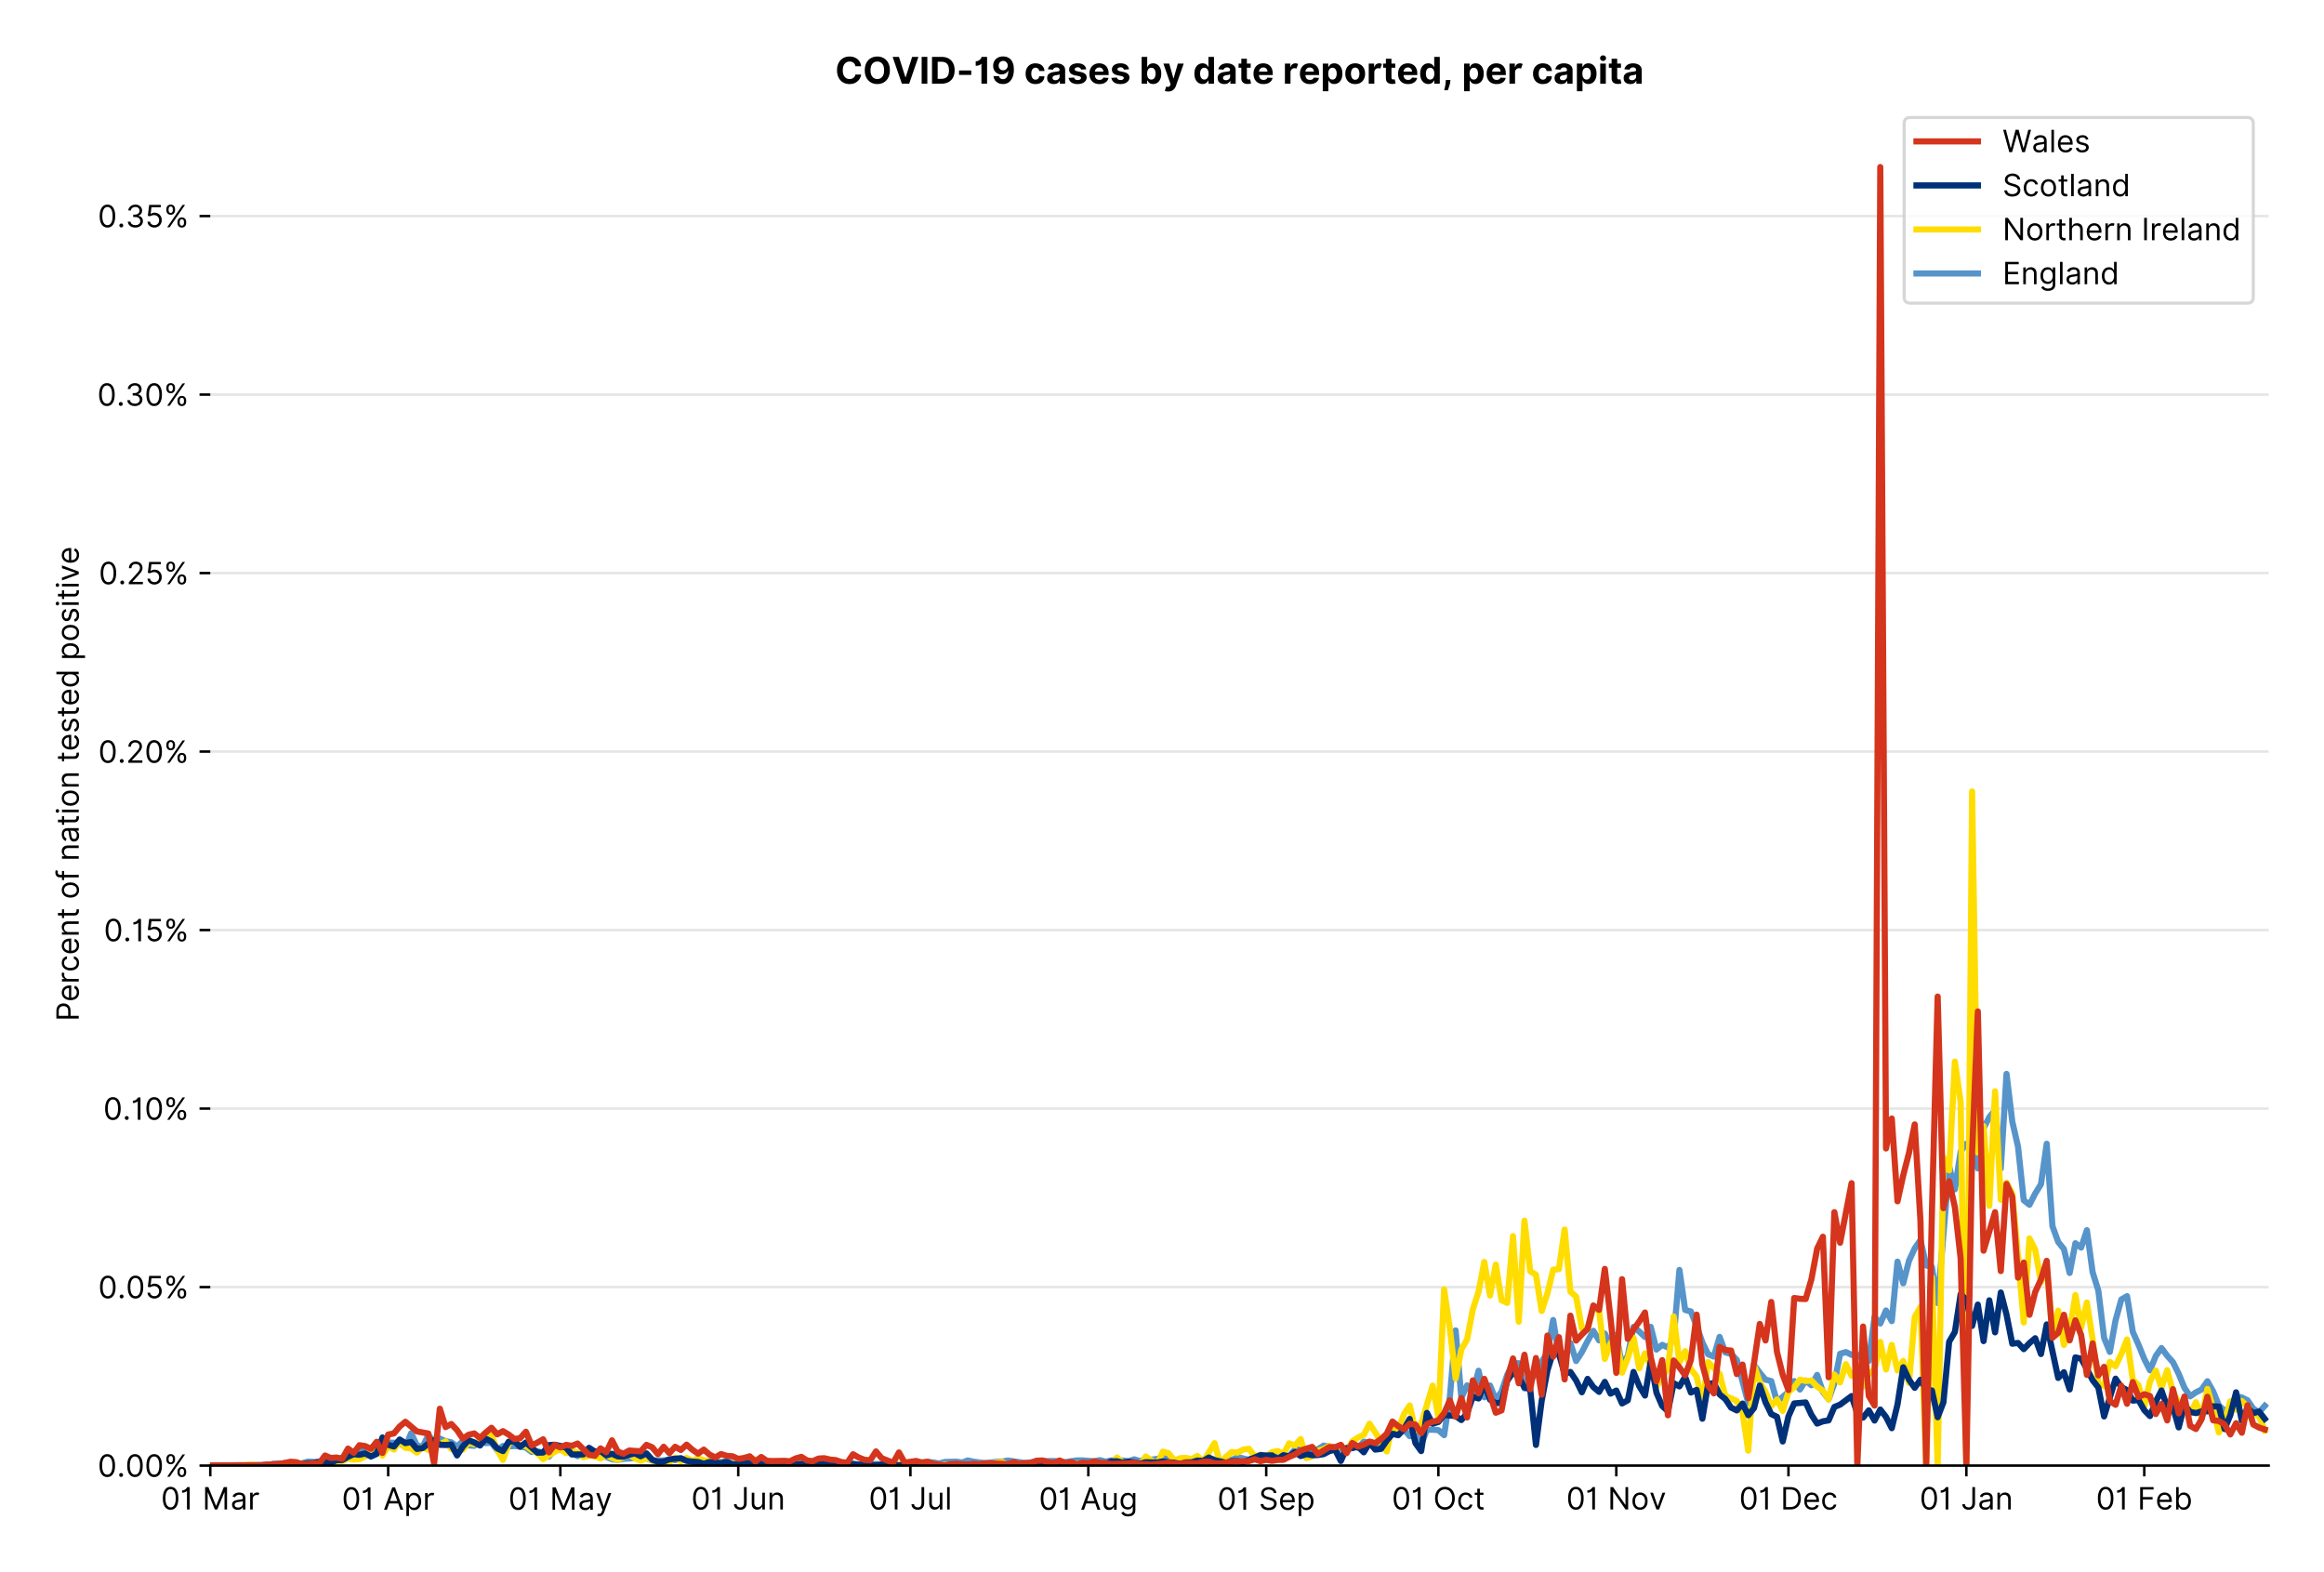 <?xml version="1.0" encoding="utf-8" standalone="no"?>
<!DOCTYPE svg PUBLIC "-//W3C//DTD SVG 1.1//EN"
  "http://www.w3.org/Graphics/SVG/1.1/DTD/svg11.dtd">
<!-- Created with matplotlib (https://matplotlib.org/) -->
<svg version="1.1" viewBox="0 0 756.005 511.276" xmlns="http://www.w3.org/2000/svg" xmlns:xlink="http://www.w3.org/1999/xlink">
 <defs>
  <style type="text/css">*{stroke-linecap:butt;stroke-linejoin:round;}</style>
 </defs>
 <g id="figure_1">
  <g id="patch_1">
   <path d="M 0 511.276 
L 756.005 511.276 
L 756.005 0 
L 0 0 
z
" style="fill:#ffffff;"/>
  </g>
  <g id="axes_1">
   <g id="patch_2">
    <path d="M 68.405 476.745 
L 738.005 476.745 
L 738.005 33.225 
L 68.405 33.225 
z
" style="fill:#ffffff;"/>
   </g>
   <g id="matplotlib.axis_1">
    <g id="xtick_1">
     <g id="line2d_1">
      <defs>
       <path d="M 0 0 
L 0 3.5 
" id="mbb78430086" style="stroke:#000000;stroke-width:0.8;"/>
      </defs>
      <g>
       <use style="stroke:#000000;stroke-width:0.8;" x="68.405" xlink:href="#mbb78430086" y="476.745"/>
      </g>
     </g>
     <g id="text_1">
      <!-- 01 Mar -->
      <g transform="translate(52.368 491.018)scale(0.1 -0.1)">
       <defs>
        <path d="M 31.25 -1 
Q 19.219 -1 12.594 8.766 
Q 5.969 18.531 5.969 36.359 
Q 5.969 54.047 12.641 63.875 
Q 19.312 73.719 31.25 73.719 
Q 43.188 73.719 49.859 63.875 
Q 56.531 54.047 56.531 36.359 
Q 56.531 18.531 49.906 8.766 
Q 43.297 -1 31.25 -1 
z
M 31.25 6.812 
Q 39.203 6.812 43.609 14.484 
Q 48.016 22.156 48.016 36.359 
Q 48.016 50.531 43.578 58.281 
Q 39.141 66.047 31.25 66.047 
Q 23.375 66.047 18.922 58.281 
Q 14.484 50.531 14.484 36.359 
Q 14.484 22.156 18.906 14.484 
Q 23.328 6.812 31.25 6.812 
z
" id="Inter-Regular-48"/>
        <path d="M 30.828 72.734 
L 30.828 0 
L 22.016 0 
L 22.016 59.938 
L 21.453 59.938 
Q 20.953 58.953 18.891 57.688 
Q 16.828 56.422 13.562 55.484 
Q 10.297 54.547 6.109 54.547 
L 6.109 61.938 
Q 10.328 61.938 13.422 63.453 
Q 16.516 64.984 18.594 67.047 
Q 20.672 69.109 21.75 70.766 
Q 22.828 72.438 23.016 72.734 
z
" id="Inter-Regular-49"/>
        <path id="Inter-Regular-32"/>
        <path d="M 8.812 72.734 
L 19.312 72.734 
L 44.031 12.359 
L 44.891 12.359 
L 69.609 72.734 
L 80.109 72.734 
L 80.109 0 
L 71.875 0 
L 71.875 55.25 
L 71.172 55.25 
L 48.438 0 
L 40.484 0 
L 17.75 55.25 
L 17.047 55.25 
L 17.047 0 
L 8.812 0 
z
" id="Inter-Regular-77"/>
        <path d="M 23.719 -1.281 
Q 18.531 -1.281 14.312 0.688 
Q 10.094 2.656 7.594 6.406 
Q 5.109 10.156 5.109 15.484 
Q 5.109 20.172 6.953 23.094 
Q 8.812 26.031 11.891 27.703 
Q 14.984 29.375 18.734 30.203 
Q 22.484 31.031 26.281 31.531 
Q 31.25 32.172 34.359 32.5 
Q 37.469 32.844 38.906 33.656 
Q 40.344 34.484 40.344 36.5 
L 40.344 36.797 
Q 40.344 42.047 37.484 44.953 
Q 34.625 47.875 28.844 47.875 
Q 22.828 47.875 19.422 45.234 
Q 16.016 42.609 14.625 39.625 
L 6.672 42.469 
Q 8.812 47.438 12.375 50.219 
Q 15.953 53.016 20.188 54.125 
Q 24.438 55.25 28.547 55.25 
Q 31.188 55.25 34.609 54.625 
Q 38.031 54.016 41.25 52.094 
Q 44.469 50.172 46.594 46.297 
Q 48.719 42.438 48.719 35.938 
L 48.719 0 
L 40.344 0 
L 40.344 7.391 
L 39.922 7.391 
Q 39.062 5.609 37.078 3.578 
Q 35.094 1.562 31.781 0.141 
Q 28.484 -1.281 23.719 -1.281 
z
M 25 6.25 
Q 29.969 6.25 33.391 8.203 
Q 36.828 10.156 38.578 13.234 
Q 40.344 16.328 40.344 19.75 
L 40.344 27.422 
Q 39.812 26.781 38.016 26.266 
Q 36.219 25.75 33.891 25.375 
Q 31.578 25 29.391 24.734 
Q 27.203 24.469 25.859 24.297 
Q 22.594 23.859 19.766 22.922 
Q 16.938 21.984 15.219 20.109 
Q 13.5 18.25 13.5 15.062 
Q 13.5 10.688 16.75 8.469 
Q 20 6.25 25 6.25 
z
" id="Inter-Regular-97"/>
        <path d="M 7.672 0 
L 7.672 54.547 
L 15.766 54.547 
L 15.766 46.312 
L 16.344 46.312 
Q 17.797 50.359 21.703 52.875 
Q 25.609 55.391 30.547 55.391 
Q 32.812 55.391 34.516 54.859 
Q 36.219 54.328 37.5 53.406 
L 34.656 46.312 
Q 33.766 46.766 32.578 47.031 
Q 31.391 47.297 29.828 47.297 
Q 23.859 47.297 19.953 43.656 
Q 16.047 40.016 16.047 34.516 
L 16.047 0 
z
" id="Inter-Regular-114"/>
       </defs>
       <use xlink:href="#Inter-Regular-48"/>
       <use x="62.5" xlink:href="#Inter-Regular-49"/>
       <use x="106.676" xlink:href="#Inter-Regular-32"/>
       <use x="134.801" xlink:href="#Inter-Regular-77"/>
       <use x="225.994" xlink:href="#Inter-Regular-97"/>
       <use x="282.386" xlink:href="#Inter-Regular-114"/>
      </g>
     </g>
    </g>
    <g id="xtick_2">
     <g id="line2d_2">
      <g>
       <use style="stroke:#000000;stroke-width:0.8;" x="126.277" xlink:href="#mbb78430086" y="476.745"/>
      </g>
     </g>
     <g id="text_2">
      <!-- 01 Apr -->
      <g transform="translate(111.192 491.117)scale(0.1 -0.1)">
       <defs>
        <path d="M 11.797 0 
L 2.562 0 
L 29.266 72.734 
L 38.359 72.734 
L 65.062 0 
L 55.828 0 
L 48.516 20.594 
L 19.109 20.594 
z
M 21.875 28.406 
L 45.734 28.406 
L 34.094 61.219 
L 33.531 61.219 
z
" id="Inter-Regular-65"/>
        <path d="M 7.672 -20.453 
L 7.672 54.547 
L 15.766 54.547 
L 15.766 45.875 
L 16.766 45.875 
Q 17.688 47.297 19.328 49.516 
Q 20.984 51.734 24.094 53.484 
Q 27.203 55.25 32.531 55.25 
Q 39.422 55.25 44.672 51.797 
Q 49.938 48.359 52.875 42.031 
Q 55.828 35.719 55.828 27.125 
Q 55.828 18.469 52.875 12.125 
Q 49.938 5.781 44.703 2.312 
Q 39.484 -1.141 32.672 -1.141 
Q 27.422 -1.141 24.25 0.609 
Q 21.094 2.375 19.391 4.625 
Q 17.688 6.891 16.766 8.375 
L 16.047 8.375 
L 16.047 -20.453 
z
M 15.906 27.266 
Q 15.906 18 19.938 12.188 
Q 23.969 6.391 31.531 6.391 
Q 36.797 6.391 40.328 9.172 
Q 43.859 11.969 45.641 16.703 
Q 47.438 21.453 47.438 27.266 
Q 47.438 33.031 45.672 37.656 
Q 43.922 42.297 40.391 45.016 
Q 36.859 47.734 31.531 47.734 
Q 23.859 47.734 19.875 42.078 
Q 15.906 36.438 15.906 27.266 
z
" id="Inter-Regular-112"/>
       </defs>
       <use xlink:href="#Inter-Regular-48"/>
       <use x="62.5" xlink:href="#Inter-Regular-49"/>
       <use x="106.676" xlink:href="#Inter-Regular-32"/>
       <use x="134.801" xlink:href="#Inter-Regular-65"/>
       <use x="202.415" xlink:href="#Inter-Regular-112"/>
       <use x="263.352" xlink:href="#Inter-Regular-114"/>
      </g>
     </g>
    </g>
    <g id="xtick_3">
     <g id="line2d_3">
      <g>
       <use style="stroke:#000000;stroke-width:0.8;" x="182.283" xlink:href="#mbb78430086" y="476.745"/>
      </g>
     </g>
     <g id="text_3">
      <!-- 01 May -->
      <g transform="translate(165.38 491.117)scale(0.1 -0.1)">
       <defs>
        <path d="M 12.781 -21.172 
Q 10.656 -21.172 8.984 -20.828 
Q 7.312 -20.484 6.672 -20.172 
L 8.812 -12.781 
Q 13.391 -13.953 16.453 -12.719 
Q 19.531 -11.5 21.734 -5.391 
L 23.578 -0.281 
L 3.406 54.547 
L 12.5 54.547 
L 27.562 11.078 
L 28.125 11.078 
L 43.188 54.547 
L 52.281 54.547 
L 28.844 -8.812 
Q 24.219 -21.172 12.781 -21.172 
z
" id="Inter-Regular-121"/>
       </defs>
       <use xlink:href="#Inter-Regular-48"/>
       <use x="62.5" xlink:href="#Inter-Regular-49"/>
       <use x="106.676" xlink:href="#Inter-Regular-32"/>
       <use x="134.801" xlink:href="#Inter-Regular-77"/>
       <use x="225.994" xlink:href="#Inter-Regular-97"/>
       <use x="282.386" xlink:href="#Inter-Regular-121"/>
      </g>
     </g>
    </g>
    <g id="xtick_4">
     <g id="line2d_4">
      <g>
       <use style="stroke:#000000;stroke-width:0.8;" x="240.156" xlink:href="#mbb78430086" y="476.745"/>
      </g>
     </g>
     <g id="text_4">
      <!-- 01 Jun -->
      <g transform="translate(224.871 491.018)scale(0.1 -0.1)">
       <defs>
        <path d="M 36.656 72.734 
L 45.453 72.734 
L 45.453 20.734 
Q 45.453 10.266 39.828 4.625 
Q 34.203 -1 24.719 -1 
Q 18.75 -1 14.094 1.188 
Q 9.453 3.375 6.781 7.422 
Q 4.125 11.469 4.125 17.047 
L 12.781 17.047 
Q 12.781 12.422 16.156 9.609 
Q 19.531 6.812 24.719 6.812 
Q 30.438 6.812 33.547 10.375 
Q 36.656 13.953 36.656 20.734 
z
" id="Inter-Regular-74"/>
        <path d="M 42.047 22.297 
L 42.047 54.547 
L 50.422 54.547 
L 50.422 0 
L 42.047 0 
L 42.047 9.234 
L 41.484 9.234 
Q 39.562 5.078 35.516 2.188 
Q 31.469 -0.703 25.281 -0.703 
Q 17.609 -0.703 12.641 4.375 
Q 7.672 9.453 7.672 19.891 
L 7.672 54.547 
L 16.047 54.547 
L 16.047 20.453 
Q 16.047 14.484 19.406 10.938 
Q 22.766 7.391 27.984 7.391 
Q 31.109 7.391 34.359 8.984 
Q 37.609 10.578 39.828 13.875 
Q 42.047 17.188 42.047 22.297 
z
" id="Inter-Regular-117"/>
        <path d="M 16.047 32.812 
L 16.047 0 
L 7.672 0 
L 7.672 54.547 
L 15.766 54.547 
L 15.766 46.016 
L 16.484 46.016 
Q 18.391 50.172 22.297 52.703 
Q 26.203 55.25 32.391 55.25 
Q 40.656 55.25 45.75 50.172 
Q 50.859 45.094 50.859 34.656 
L 50.859 0 
L 42.469 0 
L 42.469 34.094 
Q 42.469 40.516 39.125 44.125 
Q 35.797 47.734 29.969 47.734 
Q 23.969 47.734 20 43.844 
Q 16.047 39.953 16.047 32.812 
z
" id="Inter-Regular-110"/>
       </defs>
       <use xlink:href="#Inter-Regular-48"/>
       <use x="62.5" xlink:href="#Inter-Regular-49"/>
       <use x="106.676" xlink:href="#Inter-Regular-32"/>
       <use x="134.801" xlink:href="#Inter-Regular-74"/>
       <use x="189.063" xlink:href="#Inter-Regular-117"/>
       <use x="247.159" xlink:href="#Inter-Regular-110"/>
      </g>
     </g>
    </g>
    <g id="xtick_5">
     <g id="line2d_5">
      <g>
       <use style="stroke:#000000;stroke-width:0.8;" x="296.161" xlink:href="#mbb78430086" y="476.745"/>
      </g>
     </g>
     <g id="text_5">
      <!-- 01 Jul -->
      <g transform="translate(282.618 491.018)scale(0.1 -0.1)">
       <defs>
        <path d="M 16.047 72.734 
L 16.047 0 
L 7.672 0 
L 7.672 72.734 
z
" id="Inter-Regular-108"/>
       </defs>
       <use xlink:href="#Inter-Regular-48"/>
       <use x="62.5" xlink:href="#Inter-Regular-49"/>
       <use x="106.676" xlink:href="#Inter-Regular-32"/>
       <use x="134.801" xlink:href="#Inter-Regular-74"/>
       <use x="189.063" xlink:href="#Inter-Regular-117"/>
       <use x="247.159" xlink:href="#Inter-Regular-108"/>
      </g>
     </g>
    </g>
    <g id="xtick_6">
     <g id="line2d_6">
      <g>
       <use style="stroke:#000000;stroke-width:0.8;" x="354.034" xlink:href="#mbb78430086" y="476.745"/>
      </g>
     </g>
     <g id="text_6">
      <!-- 01 Aug -->
      <g transform="translate(337.962 491.117)scale(0.1 -0.1)">
       <defs>
        <path d="M 29.688 -21.594 
Q 20.562 -21.594 15.25 -18.266 
Q 9.938 -14.953 7.391 -10.656 
L 14.062 -5.969 
Q 15.203 -7.453 16.938 -9.391 
Q 18.688 -11.328 21.719 -12.766 
Q 24.75 -14.203 29.688 -14.203 
Q 36.297 -14.203 40.594 -11 
Q 44.891 -7.812 44.891 -1 
L 44.891 10.078 
L 44.172 10.078 
Q 43.25 8.594 41.562 6.406 
Q 39.875 4.219 36.734 2.531 
Q 33.594 0.859 28.266 0.859 
Q 21.656 0.859 16.422 3.984 
Q 11.188 7.109 8.141 13.062 
Q 5.109 19.031 5.109 27.562 
Q 5.109 35.938 8.062 42.172 
Q 11.016 48.406 16.266 51.828 
Q 21.516 55.25 28.406 55.25 
Q 33.734 55.25 36.875 53.484 
Q 40.016 51.734 41.703 49.516 
Q 43.391 47.297 44.312 45.875 
L 45.172 45.875 
L 45.172 54.547 
L 53.266 54.547 
L 53.266 -1.562 
Q 53.266 -8.594 50.078 -13.016 
Q 46.906 -17.438 41.562 -19.516 
Q 36.219 -21.594 29.688 -21.594 
z
M 29.406 8.375 
Q 36.969 8.375 41 13.5 
Q 45.031 18.641 45.031 27.703 
Q 45.031 36.547 41.047 42.141 
Q 37.078 47.734 29.406 47.734 
Q 24.078 47.734 20.547 45.031 
Q 17.016 42.328 15.25 37.781 
Q 13.5 33.234 13.5 27.703 
Q 13.5 19.172 17.5 13.766 
Q 21.516 8.375 29.406 8.375 
z
" id="Inter-Regular-103"/>
       </defs>
       <use xlink:href="#Inter-Regular-48"/>
       <use x="62.5" xlink:href="#Inter-Regular-49"/>
       <use x="106.676" xlink:href="#Inter-Regular-32"/>
       <use x="134.801" xlink:href="#Inter-Regular-65"/>
       <use x="202.415" xlink:href="#Inter-Regular-117"/>
       <use x="260.511" xlink:href="#Inter-Regular-103"/>
      </g>
     </g>
    </g>
    <g id="xtick_7">
     <g id="line2d_7">
      <g>
       <use style="stroke:#000000;stroke-width:0.8;" x="411.907" xlink:href="#mbb78430086" y="476.745"/>
      </g>
     </g>
     <g id="text_7">
      <!-- 01 Sep -->
      <g transform="translate(396.019 491.117)scale(0.1 -0.1)">
       <defs>
        <path d="M 48.578 54.547 
Q 47.938 59.938 43.391 62.922 
Q 38.844 65.906 32.25 65.906 
Q 25 65.906 20.594 62.484 
Q 16.188 59.062 16.188 53.828 
Q 16.188 49.922 18.578 47.531 
Q 20.984 45.141 24.266 43.797 
Q 27.562 42.469 30.25 41.766 
L 37.641 39.766 
Q 40.484 39.031 43.984 37.719 
Q 47.484 36.406 50.688 34.141 
Q 53.906 31.891 56 28.375 
Q 58.094 24.859 58.094 19.75 
Q 58.094 13.844 55.016 9.078 
Q 51.953 4.328 46.078 1.516 
Q 40.203 -1.281 31.812 -1.281 
Q 20.094 -1.281 13.203 4.25 
Q 6.328 9.797 5.688 18.75 
L 14.781 18.75 
Q 15.125 14.625 17.562 11.938 
Q 20 9.266 23.734 7.969 
Q 27.484 6.672 31.812 6.672 
Q 36.859 6.672 40.875 8.328 
Q 44.891 9.984 47.234 12.938 
Q 49.578 15.906 49.578 19.891 
Q 49.578 23.516 47.547 25.781 
Q 45.531 28.047 42.219 29.469 
Q 38.922 30.891 35.094 31.953 
L 26.141 34.516 
Q 17.609 36.969 12.641 41.516 
Q 7.672 46.062 7.672 53.406 
Q 7.672 59.516 10.984 64.078 
Q 14.312 68.641 19.938 71.172 
Q 25.562 73.719 32.531 73.719 
Q 39.562 73.719 45.031 71.219 
Q 50.5 68.719 53.703 64.375 
Q 56.922 60.047 57.109 54.547 
z
" id="Inter-Regular-83"/>
        <path d="M 30.547 -1.141 
Q 22.656 -1.141 16.953 2.359 
Q 11.266 5.859 8.188 12.156 
Q 5.109 18.469 5.109 26.844 
Q 5.109 35.234 8.188 41.641 
Q 11.266 48.047 16.781 51.641 
Q 22.297 55.25 29.688 55.25 
Q 33.953 55.25 38.109 53.828 
Q 42.266 52.422 45.672 49.234 
Q 49.078 46.062 51.094 40.844 
Q 53.125 35.625 53.125 27.984 
L 53.125 24.438 
L 13.531 24.438 
Q 13.812 15.703 18.484 11.047 
Q 23.156 6.391 30.547 6.391 
Q 35.484 6.391 39.031 8.516 
Q 42.578 10.656 44.172 14.922 
L 52.281 12.641 
Q 50.359 6.469 44.594 2.656 
Q 38.844 -1.141 30.547 -1.141 
z
M 13.531 31.672 
L 44.609 31.672 
Q 44.609 38.594 40.547 43.156 
Q 36.5 47.734 29.688 47.734 
Q 24.891 47.734 21.375 45.484 
Q 17.859 43.25 15.828 39.578 
Q 13.812 35.906 13.531 31.672 
z
" id="Inter-Regular-101"/>
       </defs>
       <use xlink:href="#Inter-Regular-48"/>
       <use x="62.5" xlink:href="#Inter-Regular-49"/>
       <use x="106.676" xlink:href="#Inter-Regular-32"/>
       <use x="134.801" xlink:href="#Inter-Regular-83"/>
       <use x="198.58" xlink:href="#Inter-Regular-101"/>
       <use x="256.818" xlink:href="#Inter-Regular-112"/>
      </g>
     </g>
    </g>
    <g id="xtick_8">
     <g id="line2d_8">
      <g>
       <use style="stroke:#000000;stroke-width:0.8;" x="467.912" xlink:href="#mbb78430086" y="476.745"/>
      </g>
     </g>
     <g id="text_8">
      <!-- 01 Oct -->
      <g transform="translate(452.756 491.018)scale(0.1 -0.1)">
       <defs>
        <path d="M 70.172 36.359 
Q 70.172 24.859 66.016 16.469 
Q 61.859 8.094 54.609 3.547 
Q 47.375 -1 38.062 -1 
Q 28.766 -1 21.516 3.547 
Q 14.281 8.094 10.125 16.469 
Q 5.969 24.859 5.969 36.359 
Q 5.969 47.875 10.125 56.25 
Q 14.281 64.625 21.516 69.172 
Q 28.766 73.719 38.062 73.719 
Q 47.375 73.719 54.609 69.172 
Q 61.859 64.625 66.016 56.25 
Q 70.172 47.875 70.172 36.359 
z
M 61.656 36.359 
Q 61.656 45.812 58.5 52.312 
Q 55.359 58.812 50.016 62.141 
Q 44.672 65.484 38.062 65.484 
Q 31.469 65.484 26.125 62.141 
Q 20.781 58.812 17.625 52.312 
Q 14.484 45.812 14.484 36.359 
Q 14.484 26.922 17.625 20.422 
Q 20.781 13.922 26.125 10.578 
Q 31.469 7.25 38.062 7.25 
Q 44.672 7.25 50.016 10.578 
Q 55.359 13.922 58.5 20.422 
Q 61.656 26.922 61.656 36.359 
z
" id="Inter-Regular-79"/>
        <path d="M 29.828 -1.141 
Q 22.156 -1.141 16.609 2.484 
Q 11.078 6.109 8.094 12.469 
Q 5.109 18.828 5.109 26.984 
Q 5.109 35.297 8.188 41.672 
Q 11.266 48.047 16.781 51.641 
Q 22.297 55.25 29.688 55.25 
Q 35.438 55.25 40.047 53.125 
Q 44.672 51 47.609 47.156 
Q 50.562 43.328 51.281 38.203 
L 42.906 38.203 
Q 41.938 41.938 38.656 44.828 
Q 35.375 47.734 29.828 47.734 
Q 22.484 47.734 17.984 42.141 
Q 13.5 36.547 13.5 27.266 
Q 13.5 17.797 17.938 12.094 
Q 22.375 6.391 29.828 6.391 
Q 34.734 6.391 38.234 8.906 
Q 41.734 11.438 42.906 15.906 
L 51.281 15.906 
Q 50.562 11.078 47.781 7.219 
Q 45 3.375 40.438 1.109 
Q 35.875 -1.141 29.828 -1.141 
z
" id="Inter-Regular-99"/>
        <path d="M 31.391 54.547 
L 31.391 47.438 
L 19.75 47.438 
L 19.75 15.625 
Q 19.75 12.078 20.797 10.312 
Q 21.844 8.562 23.484 7.969 
Q 25.141 7.391 26.984 7.391 
Q 28.375 7.391 29.266 7.547 
Q 30.156 7.703 30.688 7.812 
L 32.391 0.281 
Q 31.531 -0.031 30 -0.359 
Q 28.484 -0.703 26.141 -0.703 
Q 22.594 -0.703 19.188 0.812 
Q 15.797 2.344 13.578 5.469 
Q 11.359 8.594 11.359 13.359 
L 11.359 47.438 
L 3.125 47.438 
L 3.125 54.547 
L 11.359 54.547 
L 11.359 67.609 
L 19.75 67.609 
L 19.75 54.547 
z
" id="Inter-Regular-116"/>
       </defs>
       <use xlink:href="#Inter-Regular-48"/>
       <use x="62.5" xlink:href="#Inter-Regular-49"/>
       <use x="106.676" xlink:href="#Inter-Regular-32"/>
       <use x="134.801" xlink:href="#Inter-Regular-79"/>
       <use x="210.938" xlink:href="#Inter-Regular-99"/>
       <use x="266.761" xlink:href="#Inter-Regular-116"/>
      </g>
     </g>
    </g>
    <g id="xtick_9">
     <g id="line2d_9">
      <g>
       <use style="stroke:#000000;stroke-width:0.8;" x="525.785" xlink:href="#mbb78430086" y="476.745"/>
      </g>
     </g>
     <g id="text_9">
      <!-- 01 Nov -->
      <g transform="translate(509.514 491.018)scale(0.1 -0.1)">
       <defs>
        <path d="M 66.484 72.734 
L 66.484 0 
L 57.953 0 
L 18.328 57.109 
L 17.609 57.109 
L 17.609 0 
L 8.812 0 
L 8.812 72.734 
L 17.328 72.734 
L 57.109 15.484 
L 57.812 15.484 
L 57.812 72.734 
z
" id="Inter-Regular-78"/>
        <path d="M 29.828 -1.141 
Q 22.438 -1.141 16.875 2.375 
Q 11.328 5.891 8.219 12.203 
Q 5.109 18.531 5.109 26.984 
Q 5.109 35.516 8.219 41.859 
Q 11.328 48.219 16.875 51.734 
Q 22.438 55.25 29.828 55.25 
Q 37.219 55.25 42.766 51.734 
Q 48.328 48.219 51.438 41.859 
Q 54.547 35.516 54.547 26.984 
Q 54.547 18.531 51.438 12.203 
Q 48.328 5.891 42.766 2.375 
Q 37.219 -1.141 29.828 -1.141 
z
M 29.828 6.391 
Q 35.438 6.391 39.062 9.266 
Q 42.688 12.141 44.422 16.828 
Q 46.172 21.516 46.172 26.984 
Q 46.172 32.453 44.422 37.172 
Q 42.688 41.906 39.062 44.812 
Q 35.438 47.734 29.828 47.734 
Q 24.219 47.734 20.594 44.812 
Q 16.969 41.906 15.234 37.172 
Q 13.5 32.453 13.5 26.984 
Q 13.5 21.516 15.234 16.828 
Q 16.969 12.141 20.594 9.266 
Q 24.219 6.391 29.828 6.391 
z
" id="Inter-Regular-111"/>
        <path d="M 52.281 54.547 
L 32.109 0 
L 23.578 0 
L 3.406 54.547 
L 12.5 54.547 
L 27.562 11.078 
L 28.125 11.078 
L 43.188 54.547 
z
" id="Inter-Regular-118"/>
       </defs>
       <use xlink:href="#Inter-Regular-48"/>
       <use x="62.5" xlink:href="#Inter-Regular-49"/>
       <use x="106.676" xlink:href="#Inter-Regular-32"/>
       <use x="134.801" xlink:href="#Inter-Regular-78"/>
       <use x="210.085" xlink:href="#Inter-Regular-111"/>
       <use x="269.744" xlink:href="#Inter-Regular-118"/>
      </g>
     </g>
    </g>
    <g id="xtick_10">
     <g id="line2d_10">
      <g>
       <use style="stroke:#000000;stroke-width:0.8;" x="581.791" xlink:href="#mbb78430086" y="476.745"/>
      </g>
     </g>
     <g id="text_10">
      <!-- 01 Dec -->
      <g transform="translate(565.754 491.018)scale(0.1 -0.1)">
       <defs>
        <path d="M 31.25 0 
L 8.812 0 
L 8.812 72.734 
L 32.25 72.734 
Q 42.828 72.734 50.359 68.375 
Q 57.891 64.031 61.891 55.906 
Q 65.906 47.797 65.906 36.5 
Q 65.906 25.141 61.859 16.953 
Q 57.812 8.766 50.062 4.375 
Q 42.328 0 31.25 0 
z
M 17.609 7.812 
L 30.688 7.812 
Q 44.219 7.812 50.797 15.5 
Q 57.391 23.188 57.391 36.5 
Q 57.391 49.719 50.922 57.312 
Q 44.469 64.922 31.672 64.922 
L 17.609 64.922 
z
" id="Inter-Regular-68"/>
       </defs>
       <use xlink:href="#Inter-Regular-48"/>
       <use x="62.5" xlink:href="#Inter-Regular-49"/>
       <use x="106.676" xlink:href="#Inter-Regular-32"/>
       <use x="134.801" xlink:href="#Inter-Regular-68"/>
       <use x="206.676" xlink:href="#Inter-Regular-101"/>
       <use x="264.915" xlink:href="#Inter-Regular-99"/>
      </g>
     </g>
    </g>
    <g id="xtick_11">
     <g id="line2d_11">
      <g>
       <use style="stroke:#000000;stroke-width:0.8;" x="639.664" xlink:href="#mbb78430086" y="476.745"/>
      </g>
     </g>
     <g id="text_11">
      <!-- 01 Jan -->
      <g transform="translate(624.464 491.018)scale(0.1 -0.1)">
       <use xlink:href="#Inter-Regular-48"/>
       <use x="62.5" xlink:href="#Inter-Regular-49"/>
       <use x="106.676" xlink:href="#Inter-Regular-32"/>
       <use x="134.801" xlink:href="#Inter-Regular-74"/>
       <use x="189.063" xlink:href="#Inter-Regular-97"/>
       <use x="245.455" xlink:href="#Inter-Regular-110"/>
      </g>
     </g>
    </g>
    <g id="xtick_12">
     <g id="line2d_12">
      <g>
       <use style="stroke:#000000;stroke-width:0.8;" x="697.536" xlink:href="#mbb78430086" y="476.745"/>
      </g>
     </g>
     <g id="text_12">
      <!-- 01 Feb -->
      <g transform="translate(681.847 491.018)scale(0.1 -0.1)">
       <defs>
        <path d="M 8.812 0 
L 8.812 72.734 
L 52.422 72.734 
L 52.422 64.922 
L 17.609 64.922 
L 17.609 40.344 
L 49.156 40.344 
L 49.156 32.531 
L 17.609 32.531 
L 17.609 0 
z
" id="Inter-Regular-70"/>
        <path d="M 8.812 0 
L 8.812 72.734 
L 17.188 72.734 
L 17.188 45.875 
L 17.906 45.875 
Q 18.828 47.297 20.469 49.516 
Q 22.125 51.734 25.234 53.484 
Q 28.344 55.25 33.672 55.25 
Q 40.562 55.25 45.812 51.797 
Q 51.062 48.359 54.016 42.031 
Q 56.969 35.719 56.969 27.125 
Q 56.969 18.469 54.016 12.125 
Q 51.062 5.781 45.844 2.312 
Q 40.625 -1.141 33.812 -1.141 
Q 28.547 -1.141 25.391 0.609 
Q 22.234 2.375 20.531 4.625 
Q 18.828 6.891 17.906 8.375 
L 16.906 8.375 
L 16.906 0 
z
M 17.047 27.266 
Q 17.047 18 21.078 12.188 
Q 25.109 6.391 32.672 6.391 
Q 37.922 6.391 41.453 9.172 
Q 45 11.969 46.781 16.703 
Q 48.578 21.453 48.578 27.266 
Q 48.578 33.031 46.812 37.656 
Q 45.062 42.297 41.531 45.016 
Q 38 47.734 32.672 47.734 
Q 25 47.734 21.016 42.078 
Q 17.047 36.438 17.047 27.266 
z
" id="Inter-Regular-98"/>
       </defs>
       <use xlink:href="#Inter-Regular-48"/>
       <use x="62.5" xlink:href="#Inter-Regular-49"/>
       <use x="106.676" xlink:href="#Inter-Regular-32"/>
       <use x="134.801" xlink:href="#Inter-Regular-70"/>
       <use x="193.466" xlink:href="#Inter-Regular-101"/>
       <use x="251.705" xlink:href="#Inter-Regular-98"/>
      </g>
     </g>
    </g>
   </g>
   <g id="matplotlib.axis_2">
    <g id="ytick_1">
     <g id="line2d_13">
      <path clip-path="url(#p721a2e169c)" d="M 68.405 476.745 
L 738.005 476.745 
" style="fill:none;stroke:#e5e5e5;stroke-linecap:square;stroke-width:0.8;"/>
     </g>
     <g id="line2d_14">
      <defs>
       <path d="M 0 0 
L -3.5 0 
" id="m607cc1080e" style="stroke:#000000;stroke-width:0.8;"/>
      </defs>
      <g>
       <use style="stroke:#000000;stroke-width:0.8;" x="68.405" xlink:href="#m607cc1080e" y="476.745"/>
      </g>
     </g>
     <g id="text_13">
      <!-- 0.00% -->
      <g transform="translate(31.773 480.382)scale(0.1 -0.1)">
       <defs>
        <path d="M 13.781 -0.562 
Q 11.156 -0.562 9.266 1.312 
Q 7.391 3.203 7.391 5.828 
Q 7.391 8.453 9.266 10.328 
Q 11.156 12.219 13.781 12.219 
Q 16.406 12.219 18.281 10.328 
Q 20.172 8.453 20.172 5.828 
Q 20.172 3.203 18.281 1.312 
Q 16.406 -0.562 13.781 -0.562 
z
" id="Inter-Regular-46"/>
        <path d="M 44.609 13.641 
L 44.609 17.469 
Q 44.609 21.453 46.25 24.766 
Q 47.906 28.094 51.078 30.094 
Q 54.266 32.109 58.812 32.109 
Q 63.422 32.109 66.547 30.094 
Q 69.672 28.094 71.266 24.766 
Q 72.875 21.453 72.875 17.469 
L 72.875 13.641 
Q 72.875 9.656 71.25 6.328 
Q 69.641 3.016 66.5 1 
Q 63.359 -1 58.812 -1 
Q 54.188 -1 51.031 1 
Q 47.875 3.016 46.234 6.328 
Q 44.609 9.656 44.609 13.641 
z
M 8.375 55.25 
L 8.375 59.094 
Q 8.375 63.062 10.031 66.375 
Q 11.688 69.703 14.859 71.703 
Q 18.047 73.719 22.594 73.719 
Q 27.203 73.719 30.328 71.703 
Q 33.453 69.703 35.047 66.375 
Q 36.656 63.062 36.656 59.094 
L 36.656 55.25 
Q 36.656 51.281 35.031 47.953 
Q 33.422 44.641 30.266 42.625 
Q 27.125 40.625 22.594 40.625 
Q 17.969 40.625 14.812 42.625 
Q 11.656 44.641 10.016 47.953 
Q 8.375 51.281 8.375 55.25 
z
M 11.078 0 
L 61.078 72.734 
L 69.172 72.734 
L 19.172 0 
z
M 51.844 17.469 
L 51.844 13.641 
Q 51.844 10.328 53.406 7.719 
Q 54.969 5.109 58.812 5.109 
Q 62.531 5.109 64.078 7.719 
Q 65.625 10.328 65.625 13.641 
L 65.625 17.469 
Q 65.625 20.781 64.125 23.391 
Q 62.641 26 58.812 26 
Q 55.078 26 53.453 23.391 
Q 51.844 20.781 51.844 17.469 
z
M 15.625 59.094 
L 15.625 55.25 
Q 15.625 51.953 17.188 49.344 
Q 18.75 46.734 22.594 46.734 
Q 26.312 46.734 27.859 49.344 
Q 29.406 51.953 29.406 55.25 
L 29.406 59.094 
Q 29.406 62.391 27.906 65 
Q 26.422 67.609 22.594 67.609 
Q 18.859 67.609 17.234 65 
Q 15.625 62.391 15.625 59.094 
z
" id="Inter-Regular-37"/>
       </defs>
       <use xlink:href="#Inter-Regular-48"/>
       <use x="62.5" xlink:href="#Inter-Regular-46"/>
       <use x="90.057" xlink:href="#Inter-Regular-48"/>
       <use x="152.557" xlink:href="#Inter-Regular-48"/>
       <use x="215.057" xlink:href="#Inter-Regular-37"/>
      </g>
     </g>
    </g>
    <g id="ytick_2">
     <g id="line2d_15">
      <path clip-path="url(#p721a2e169c)" d="M 68.405 418.68 
L 738.005 418.68 
" style="fill:none;stroke:#e5e5e5;stroke-linecap:square;stroke-width:0.8;"/>
     </g>
     <g id="line2d_16">
      <g>
       <use style="stroke:#000000;stroke-width:0.8;" x="68.405" xlink:href="#m607cc1080e" y="418.68"/>
      </g>
     </g>
     <g id="text_14">
      <!-- 0.05% -->
      <g transform="translate(31.944 422.317)scale(0.1 -0.1)">
       <defs>
        <path d="M 30.25 -1 
Q 24 -1 19 1.484 
Q 14 3.984 10.969 8.312 
Q 7.953 12.641 7.672 18.188 
L 16.188 18.188 
Q 16.688 13.25 20.688 10.031 
Q 24.688 6.812 30.25 6.812 
Q 34.734 6.812 38.234 8.906 
Q 41.734 11.016 43.734 14.688 
Q 45.734 18.359 45.734 23.016 
Q 45.734 27.766 43.656 31.516 
Q 41.578 35.266 37.953 37.422 
Q 34.344 39.594 29.688 39.625 
Q 26.344 39.672 22.828 38.625 
Q 19.312 37.578 17.047 35.938 
L 8.812 36.938 
L 13.219 72.734 
L 51 72.734 
L 51 64.922 
L 20.594 64.922 
L 18.047 43.469 
L 18.469 43.469 
Q 20.703 45.234 24.078 46.406 
Q 27.453 47.578 31.109 47.578 
Q 37.781 47.578 43.016 44.406 
Q 48.266 41.234 51.266 35.719 
Q 54.266 30.219 54.266 23.156 
Q 54.266 16.188 51.156 10.734 
Q 48.047 5.297 42.609 2.141 
Q 37.188 -1 30.25 -1 
z
" id="Inter-Regular-53"/>
       </defs>
       <use xlink:href="#Inter-Regular-48"/>
       <use x="62.5" xlink:href="#Inter-Regular-46"/>
       <use x="90.057" xlink:href="#Inter-Regular-48"/>
       <use x="152.557" xlink:href="#Inter-Regular-53"/>
       <use x="213.352" xlink:href="#Inter-Regular-37"/>
      </g>
     </g>
    </g>
    <g id="ytick_3">
     <g id="line2d_17">
      <path clip-path="url(#p721a2e169c)" d="M 68.405 360.615 
L 738.005 360.615 
" style="fill:none;stroke:#e5e5e5;stroke-linecap:square;stroke-width:0.8;"/>
     </g>
     <g id="line2d_18">
      <g>
       <use style="stroke:#000000;stroke-width:0.8;" x="68.405" xlink:href="#m607cc1080e" y="360.615"/>
      </g>
     </g>
     <g id="text_15">
      <!-- 0.10% -->
      <g transform="translate(33.606 364.252)scale(0.1 -0.1)">
       <use xlink:href="#Inter-Regular-48"/>
       <use x="62.5" xlink:href="#Inter-Regular-46"/>
       <use x="90.057" xlink:href="#Inter-Regular-49"/>
       <use x="134.233" xlink:href="#Inter-Regular-48"/>
       <use x="196.733" xlink:href="#Inter-Regular-37"/>
      </g>
     </g>
    </g>
    <g id="ytick_4">
     <g id="line2d_19">
      <path clip-path="url(#p721a2e169c)" d="M 68.405 302.55 
L 738.005 302.55 
" style="fill:none;stroke:#e5e5e5;stroke-linecap:square;stroke-width:0.8;"/>
     </g>
     <g id="line2d_20">
      <g>
       <use style="stroke:#000000;stroke-width:0.8;" x="68.405" xlink:href="#m607cc1080e" y="302.55"/>
      </g>
     </g>
     <g id="text_16">
      <!-- 0.15% -->
      <g transform="translate(33.777 306.187)scale(0.1 -0.1)">
       <use xlink:href="#Inter-Regular-48"/>
       <use x="62.5" xlink:href="#Inter-Regular-46"/>
       <use x="90.057" xlink:href="#Inter-Regular-49"/>
       <use x="134.233" xlink:href="#Inter-Regular-53"/>
       <use x="195.028" xlink:href="#Inter-Regular-37"/>
      </g>
     </g>
    </g>
    <g id="ytick_5">
     <g id="line2d_21">
      <path clip-path="url(#p721a2e169c)" d="M 68.405 244.485 
L 738.005 244.485 
" style="fill:none;stroke:#e5e5e5;stroke-linecap:square;stroke-width:0.8;"/>
     </g>
     <g id="line2d_22">
      <g>
       <use style="stroke:#000000;stroke-width:0.8;" x="68.405" xlink:href="#m607cc1080e" y="244.485"/>
      </g>
     </g>
     <g id="text_17">
      <!-- 0.20% -->
      <g transform="translate(31.972 248.122)scale(0.1 -0.1)">
       <defs>
        <path d="M 7.531 0 
L 7.531 6.391 
L 31.531 32.672 
Q 35.766 37.281 38.5 40.703 
Q 41.234 44.141 42.562 47.172 
Q 43.891 50.219 43.891 53.547 
Q 43.891 59.297 39.891 62.672 
Q 35.906 66.047 29.969 66.047 
Q 23.656 66.047 19.922 62.266 
Q 16.188 58.484 16.188 52.266 
L 7.812 52.266 
Q 7.812 58.672 10.75 63.5 
Q 13.703 68.328 18.797 71.016 
Q 23.906 73.719 30.25 73.719 
Q 36.656 73.719 41.578 71.016 
Q 46.516 68.328 49.312 63.734 
Q 52.125 59.156 52.125 53.547 
Q 52.125 49.531 50.688 45.719 
Q 49.25 41.906 45.719 37.234 
Q 42.188 32.562 35.938 25.859 
L 19.609 8.375 
L 19.609 7.812 
L 53.406 7.812 
L 53.406 0 
z
" id="Inter-Regular-50"/>
       </defs>
       <use xlink:href="#Inter-Regular-48"/>
       <use x="62.5" xlink:href="#Inter-Regular-46"/>
       <use x="90.057" xlink:href="#Inter-Regular-50"/>
       <use x="150.568" xlink:href="#Inter-Regular-48"/>
       <use x="213.068" xlink:href="#Inter-Regular-37"/>
      </g>
     </g>
    </g>
    <g id="ytick_6">
     <g id="line2d_23">
      <path clip-path="url(#p721a2e169c)" d="M 68.405 186.421 
L 738.005 186.421 
" style="fill:none;stroke:#e5e5e5;stroke-linecap:square;stroke-width:0.8;"/>
     </g>
     <g id="line2d_24">
      <g>
       <use style="stroke:#000000;stroke-width:0.8;" x="68.405" xlink:href="#m607cc1080e" y="186.421"/>
      </g>
     </g>
     <g id="text_18">
      <!-- 0.25% -->
      <g transform="translate(32.142 190.057)scale(0.1 -0.1)">
       <use xlink:href="#Inter-Regular-48"/>
       <use x="62.5" xlink:href="#Inter-Regular-46"/>
       <use x="90.057" xlink:href="#Inter-Regular-50"/>
       <use x="150.568" xlink:href="#Inter-Regular-53"/>
       <use x="211.364" xlink:href="#Inter-Regular-37"/>
      </g>
     </g>
    </g>
    <g id="ytick_7">
     <g id="line2d_25">
      <path clip-path="url(#p721a2e169c)" d="M 68.405 128.356 
L 738.005 128.356 
" style="fill:none;stroke:#e5e5e5;stroke-linecap:square;stroke-width:0.8;"/>
     </g>
     <g id="line2d_26">
      <g>
       <use style="stroke:#000000;stroke-width:0.8;" x="68.405" xlink:href="#m607cc1080e" y="128.356"/>
      </g>
     </g>
     <g id="text_19">
      <!-- 0.30% -->
      <g transform="translate(31.659 131.992)scale(0.1 -0.1)">
       <defs>
        <path d="M 32.109 -1 
Q 25.078 -1 19.578 1.406 
Q 14.094 3.828 10.875 8.141 
Q 7.672 12.469 7.391 18.188 
L 16.344 18.188 
Q 16.734 12.922 21.188 9.859 
Q 25.641 6.812 31.969 6.812 
Q 38.953 6.812 43.484 10.375 
Q 48.016 13.953 48.016 19.75 
Q 48.016 25.781 43.547 29.578 
Q 39.094 33.375 30.828 33.375 
L 25 33.375 
L 25 41.188 
L 30.828 41.188 
Q 37.281 41.188 41.359 44.625 
Q 45.453 48.078 45.453 53.828 
Q 45.453 59.344 41.859 62.688 
Q 38.281 66.047 32.25 66.047 
Q 28.484 66.047 25.156 64.672 
Q 21.844 63.312 19.75 60.734 
Q 17.656 58.172 17.469 54.547 
L 8.953 54.547 
Q 9.156 60.266 12.391 64.578 
Q 15.625 68.891 20.859 71.297 
Q 26.109 73.719 32.391 73.719 
Q 39.141 73.719 43.969 71 
Q 48.797 68.281 51.391 63.844 
Q 53.984 59.406 53.984 54.266 
Q 53.984 48.125 50.766 43.781 
Q 47.547 39.453 42.047 37.781 
L 42.047 37.219 
Q 48.938 36.078 52.797 31.375 
Q 56.672 26.672 56.672 19.75 
Q 56.672 13.812 53.453 9.109 
Q 50.25 4.406 44.703 1.703 
Q 39.172 -1 32.109 -1 
z
" id="Inter-Regular-51"/>
       </defs>
       <use xlink:href="#Inter-Regular-48"/>
       <use x="62.5" xlink:href="#Inter-Regular-46"/>
       <use x="90.057" xlink:href="#Inter-Regular-51"/>
       <use x="153.693" xlink:href="#Inter-Regular-48"/>
       <use x="216.193" xlink:href="#Inter-Regular-37"/>
      </g>
     </g>
    </g>
    <g id="ytick_8">
     <g id="line2d_27">
      <path clip-path="url(#p721a2e169c)" d="M 68.405 70.291 
L 738.005 70.291 
" style="fill:none;stroke:#e5e5e5;stroke-linecap:square;stroke-width:0.8;"/>
     </g>
     <g id="line2d_28">
      <g>
       <use style="stroke:#000000;stroke-width:0.8;" x="68.405" xlink:href="#m607cc1080e" y="70.291"/>
      </g>
     </g>
     <g id="text_20">
      <!-- 0.35% -->
      <g transform="translate(31.83 73.928)scale(0.1 -0.1)">
       <use xlink:href="#Inter-Regular-48"/>
       <use x="62.5" xlink:href="#Inter-Regular-46"/>
       <use x="90.057" xlink:href="#Inter-Regular-51"/>
       <use x="153.693" xlink:href="#Inter-Regular-53"/>
       <use x="214.489" xlink:href="#Inter-Regular-37"/>
      </g>
     </g>
    </g>
    <g id="text_21">
     <!-- Percent of nation tested positive -->
     <g transform="translate(25.614 332.215)rotate(-90)scale(0.1 -0.1)">
      <defs>
       <path d="M 8.812 0 
L 8.812 72.734 
L 33.375 72.734 
Q 41.938 72.734 47.391 69.656 
Q 52.844 66.578 55.469 61.359 
Q 58.094 56.141 58.094 49.719 
Q 58.094 43.281 55.484 38.031 
Q 52.875 32.781 47.438 29.672 
Q 42.016 26.562 33.531 26.562 
L 17.609 26.562 
L 17.609 0 
z
M 17.609 34.375 
L 33.234 34.375 
Q 42.016 34.375 45.719 38.781 
Q 49.438 43.188 49.438 49.719 
Q 49.438 56.281 45.703 60.594 
Q 41.969 64.922 33.094 64.922 
L 17.609 64.922 
z
" id="Inter-Regular-80"/>
       <path d="M 31.969 54.547 
L 31.969 47.438 
L 19.75 47.438 
L 19.75 0 
L 11.359 0 
L 11.359 47.438 
L 2.562 47.438 
L 2.562 54.547 
L 11.359 54.547 
L 11.359 62.078 
Q 11.359 66.766 13.562 69.891 
Q 15.766 73.016 19.281 74.578 
Q 22.797 76.141 26.703 76.141 
Q 29.797 76.141 31.75 75.641 
Q 33.703 75.141 34.656 74.719 
L 32.25 67.469 
Q 31.609 67.688 30.484 68 
Q 29.375 68.328 27.562 68.328 
Q 23.406 68.328 21.578 66.234 
Q 19.75 64.141 19.75 60.078 
L 19.75 54.547 
z
" id="Inter-Regular-102"/>
       <path d="M 7.672 0 
L 7.672 54.547 
L 16.047 54.547 
L 16.047 0 
z
M 11.938 63.641 
Q 9.484 63.641 7.719 65.297 
Q 5.969 66.969 5.969 69.312 
Q 5.969 71.656 7.719 73.328 
Q 9.484 75 11.938 75 
Q 14.391 75 16.141 73.328 
Q 17.906 71.656 17.906 69.312 
Q 17.906 66.969 16.141 65.297 
Q 14.391 63.641 11.938 63.641 
z
" id="Inter-Regular-105"/>
       <path d="M 46.312 42.328 
L 38.781 40.203 
Q 37.672 43.047 35.078 45.531 
Q 32.5 48.016 26.984 48.016 
Q 21.984 48.016 18.656 45.719 
Q 15.344 43.438 15.344 39.922 
Q 15.344 36.797 17.609 34.984 
Q 19.891 33.172 24.719 31.953 
L 32.812 29.969 
Q 47.297 26.422 47.297 15.203 
Q 47.297 10.516 44.609 6.812 
Q 41.938 3.125 37.141 0.984 
Q 32.359 -1.141 26 -1.141 
Q 17.656 -1.141 12.188 2.484 
Q 6.719 6.109 5.25 13.062 
L 13.219 15.062 
Q 15.453 6.25 25.859 6.25 
Q 31.719 6.25 35.172 8.75 
Q 38.641 11.25 38.641 14.766 
Q 38.641 20.562 30.547 22.438 
L 21.453 24.578 
Q 13.953 26.344 10.453 30.094 
Q 6.969 33.844 6.969 39.484 
Q 6.969 44.109 9.578 47.656 
Q 12.188 51.203 16.703 53.219 
Q 21.234 55.25 26.984 55.25 
Q 35.094 55.25 39.719 51.703 
Q 44.359 48.156 46.312 42.328 
z
" id="Inter-Regular-115"/>
       <path d="M 28.266 -1.141 
Q 21.453 -1.141 16.234 2.312 
Q 11.016 5.781 8.062 12.125 
Q 5.109 18.469 5.109 27.125 
Q 5.109 35.719 8.062 42.031 
Q 11.016 48.359 16.266 51.797 
Q 21.516 55.25 28.406 55.25 
Q 33.734 55.25 36.844 53.484 
Q 39.953 51.734 41.594 49.516 
Q 43.25 47.297 44.172 45.875 
L 44.891 45.875 
L 44.891 72.734 
L 53.266 72.734 
L 53.266 0 
L 45.172 0 
L 45.172 8.375 
L 44.172 8.375 
Q 43.25 6.891 41.547 4.625 
Q 39.844 2.375 36.688 0.609 
Q 33.531 -1.141 28.266 -1.141 
z
M 29.406 6.391 
Q 36.969 6.391 41 12.188 
Q 45.031 18 45.031 27.266 
Q 45.031 36.438 41.047 42.078 
Q 37.078 47.734 29.406 47.734 
Q 24.078 47.734 20.547 45.016 
Q 17.016 42.297 15.25 37.656 
Q 13.5 33.031 13.5 27.266 
Q 13.5 21.453 15.281 16.703 
Q 17.078 11.969 20.609 9.172 
Q 24.156 6.391 29.406 6.391 
z
" id="Inter-Regular-100"/>
      </defs>
      <use xlink:href="#Inter-Regular-80"/>
      <use x="63.494" xlink:href="#Inter-Regular-101"/>
      <use x="121.733" xlink:href="#Inter-Regular-114"/>
      <use x="160.085" xlink:href="#Inter-Regular-99"/>
      <use x="215.909" xlink:href="#Inter-Regular-101"/>
      <use x="274.148" xlink:href="#Inter-Regular-110"/>
      <use x="332.671" xlink:href="#Inter-Regular-116"/>
      <use x="369.034" xlink:href="#Inter-Regular-32"/>
      <use x="397.159" xlink:href="#Inter-Regular-111"/>
      <use x="456.818" xlink:href="#Inter-Regular-102"/>
      <use x="492.898" xlink:href="#Inter-Regular-32"/>
      <use x="521.023" xlink:href="#Inter-Regular-110"/>
      <use x="579.546" xlink:href="#Inter-Regular-97"/>
      <use x="635.938" xlink:href="#Inter-Regular-116"/>
      <use x="672.301" xlink:href="#Inter-Regular-105"/>
      <use x="696.023" xlink:href="#Inter-Regular-111"/>
      <use x="755.682" xlink:href="#Inter-Regular-110"/>
      <use x="814.205" xlink:href="#Inter-Regular-32"/>
      <use x="842.33" xlink:href="#Inter-Regular-116"/>
      <use x="878.693" xlink:href="#Inter-Regular-101"/>
      <use x="936.932" xlink:href="#Inter-Regular-115"/>
      <use x="989.205" xlink:href="#Inter-Regular-116"/>
      <use x="1025.568" xlink:href="#Inter-Regular-101"/>
      <use x="1083.807" xlink:href="#Inter-Regular-100"/>
      <use x="1145.881" xlink:href="#Inter-Regular-32"/>
      <use x="1174.006" xlink:href="#Inter-Regular-112"/>
      <use x="1234.943" xlink:href="#Inter-Regular-111"/>
      <use x="1294.602" xlink:href="#Inter-Regular-115"/>
      <use x="1346.875" xlink:href="#Inter-Regular-105"/>
      <use x="1370.597" xlink:href="#Inter-Regular-116"/>
      <use x="1406.96" xlink:href="#Inter-Regular-105"/>
      <use x="1430.682" xlink:href="#Inter-Regular-118"/>
      <use x="1486.364" xlink:href="#Inter-Regular-101"/>
     </g>
    </g>
   </g>
   <g id="line2d_29">
    <path clip-path="url(#p721a2e169c)" d="M -1 476.745 
L 79.606 476.665 
L 92.674 476.33 
L 94.541 476.223 
L 96.408 476.545 
L 100.141 475.456 
L 102.008 475.561 
L 103.875 475.449 
L 105.742 474.944 
L 107.609 475.641 
L 109.476 475.109 
L 111.342 474.15 
L 113.209 474.414 
L 116.943 471.575 
L 118.81 472.332 
L 120.677 472.495 
L 122.544 472.398 
L 124.41 471.764 
L 126.277 469.256 
L 130.011 469.367 
L 131.878 470.741 
L 133.745 466.208 
L 135.612 470.192 
L 137.478 470.601 
L 139.345 466.867 
L 141.212 468.909 
L 143.079 467.95 
L 144.946 468.82 
L 146.813 469.169 
L 148.68 470.558 
L 150.546 468.794 
L 152.413 470.168 
L 154.28 470.312 
L 156.147 468.523 
L 158.014 469.425 
L 159.881 469.303 
L 161.748 471.791 
L 163.614 470.376 
L 165.481 470.514 
L 167.348 470.382 
L 169.215 470.547 
L 171.082 470.914 
L 172.949 472.305 
L 174.816 472.074 
L 176.683 472.641 
L 178.549 473.85 
L 180.416 471.62 
L 182.283 471.585 
L 184.15 472.148 
L 186.017 472.579 
L 187.884 473.681 
L 189.751 472.945 
L 191.617 473.421 
L 193.484 472.344 
L 195.351 473.25 
L 199.085 474.667 
L 200.952 474.907 
L 202.819 474.544 
L 206.552 474.292 
L 208.419 474.451 
L 210.286 474.401 
L 212.153 475.119 
L 219.62 474.983 
L 221.487 474.511 
L 223.354 474.725 
L 225.221 475.54 
L 227.088 475.726 
L 228.955 475.73 
L 230.821 475.489 
L 232.688 475.674 
L 234.555 475.59 
L 236.422 475.27 
L 238.289 476.085 
L 240.156 476.138 
L 242.023 475.829 
L 247.623 475.815 
L 249.49 475.874 
L 251.357 476.275 
L 253.224 476.555 
L 255.091 475.402 
L 256.957 476.615 
L 258.824 476.118 
L 260.691 475.936 
L 262.558 475.977 
L 266.292 476.293 
L 273.759 476.079 
L 275.626 476.077 
L 277.493 476.301 
L 279.36 476.378 
L 281.227 476.312 
L 283.093 476.524 
L 284.96 476.207 
L 286.827 476.384 
L 288.694 476.349 
L 292.428 476.541 
L 294.295 476.341 
L 296.161 476.38 
L 298.028 475.666 
L 299.895 475.709 
L 301.762 475.55 
L 303.629 475.73 
L 305.496 476.062 
L 307.363 475.565 
L 311.096 475.472 
L 312.963 475.755 
L 314.83 475.082 
L 316.697 475.476 
L 320.431 475.977 
L 324.164 475.513 
L 326.031 475.435 
L 327.898 475.103 
L 333.499 475.922 
L 335.366 475.674 
L 337.232 475.297 
L 340.966 475.28 
L 342.833 475.257 
L 346.567 475.616 
L 350.3 475.07 
L 352.167 475.066 
L 355.901 475.35 
L 357.768 474.979 
L 359.635 475.472 
L 361.502 475.086 
L 365.235 475.103 
L 367.102 475.344 
L 368.969 474.707 
L 370.836 475.303 
L 372.703 474.61 
L 374.57 474.837 
L 376.436 474.56 
L 378.303 474.096 
L 380.17 474.818 
L 382.037 474.781 
L 383.904 475.437 
L 385.771 474.733 
L 387.638 475.286 
L 389.504 474.61 
L 391.371 474.872 
L 393.238 474.558 
L 395.105 474.81 
L 396.972 475.181 
L 398.839 474.548 
L 400.706 474.94 
L 402.572 473.96 
L 406.306 474.907 
L 408.173 473.677 
L 410.04 474.374 
L 411.907 474.597 
L 413.774 474.189 
L 415.64 473.636 
L 417.507 473.302 
L 419.374 473.698 
L 421.241 471.43 
L 423.108 471.529 
L 424.975 472.425 
L 426.842 472.029 
L 428.708 471.426 
L 430.575 470.26 
L 434.309 470.892 
L 436.176 472.084 
L 438.043 471.28 
L 439.91 469.738 
L 441.776 470.993 
L 443.643 468.965 
L 445.51 469.239 
L 447.377 469.98 
L 451.111 468.106 
L 452.978 466.258 
L 454.844 465.125 
L 456.711 464.937 
L 458.578 467.174 
L 460.445 466.842 
L 462.312 469.904 
L 464.179 465.086 
L 466.046 465.076 
L 467.912 465.214 
L 469.779 466.848 
L 471.646 454.45 
L 473.513 432.781 
L 475.38 454.7 
L 477.247 450.65 
L 479.114 452.961 
L 480.981 445.896 
L 482.847 454.52 
L 484.714 450.691 
L 486.581 455.323 
L 488.448 452.715 
L 490.315 447.221 
L 492.182 443.462 
L 494.049 443.447 
L 495.915 451.624 
L 497.782 449.307 
L 499.649 446.408 
L 501.516 442.981 
L 503.383 439.992 
L 505.25 429.399 
L 507.117 440.941 
L 508.983 441.432 
L 510.85 436.86 
L 512.717 442.729 
L 514.584 439.849 
L 516.451 436.247 
L 518.318 432.913 
L 520.185 436.018 
L 522.051 433.788 
L 523.918 437.825 
L 525.785 434.24 
L 527.652 444.023 
L 529.519 440.99 
L 531.386 431.638 
L 533.253 433.136 
L 535.119 434.929 
L 536.986 431.613 
L 538.853 439.003 
L 540.72 437.47 
L 542.587 438.325 
L 544.454 435.543 
L 546.321 413.111 
L 548.187 426.115 
L 550.054 426.614 
L 551.921 431.359 
L 553.788 436.672 
L 555.655 440.538 
L 557.522 441.281 
L 559.389 434.881 
L 561.255 439.928 
L 563.122 440.402 
L 564.989 442.356 
L 568.723 456.414 
L 570.59 443.955 
L 572.457 446.546 
L 574.323 448.775 
L 576.19 449.257 
L 578.057 456.002 
L 581.791 452.775 
L 583.658 449.257 
L 585.525 452.003 
L 587.391 449.074 
L 589.258 450.613 
L 591.125 447.254 
L 592.992 452.765 
L 594.859 455.166 
L 596.726 450.006 
L 598.593 440.388 
L 600.459 439.816 
L 602.326 440.705 
L 604.193 441.333 
L 606.06 439.851 
L 607.927 442.694 
L 609.794 428.401 
L 611.661 430.528 
L 613.527 426.296 
L 615.394 429.756 
L 617.261 410.404 
L 619.128 417.445 
L 620.995 410.129 
L 622.862 406.088 
L 624.729 403.376 
L 626.595 411.631 
L 628.462 412.153 
L 630.329 423.889 
L 634.063 379.437 
L 635.93 386.886 
L 637.797 374.597 
L 639.664 372.047 
L 641.53 375.138 
L 643.397 380.079 
L 645.264 367.025 
L 647.131 363.394 
L 648.998 361.084 
L 650.865 380.104 
L 652.732 349.33 
L 654.598 364.803 
L 656.465 372.986 
L 658.332 390.432 
L 660.199 391.905 
L 662.066 388.239 
L 663.933 385.227 
L 665.8 372.058 
L 667.666 398.842 
L 669.533 403.991 
L 671.4 406.321 
L 673.267 414.084 
L 675.134 404.408 
L 677.001 405.832 
L 678.868 400.17 
L 680.734 413.826 
L 682.601 419.843 
L 684.468 435.174 
L 686.335 439.773 
L 688.202 429.469 
L 690.069 422.727 
L 691.936 421.64 
L 693.802 433.235 
L 695.669 437.433 
L 697.536 442.053 
L 699.403 445.754 
L 701.27 441.124 
L 703.137 438.516 
L 705.004 441.023 
L 706.87 443.111 
L 708.737 446.899 
L 710.604 451.43 
L 712.471 454.223 
L 714.338 452.913 
L 716.205 451.985 
L 718.072 449.307 
L 719.938 452.612 
L 721.805 457.147 
L 723.672 458.983 
L 725.539 457.69 
L 727.406 454.203 
L 729.273 454.587 
L 731.14 455.503 
L 733.006 458.251 
L 734.873 459.398 
L 736.74 457.31 
L 736.74 457.31 
" style="fill:none;stroke:#5694ca;stroke-linecap:square;stroke-width:2;"/>
   </g>
   <g id="line2d_30">
    <path clip-path="url(#p721a2e169c)" d="M -1 476.745 
L 75.872 476.745 
L 77.739 476.622 
L 79.606 476.622 
L 81.473 476.438 
L 85.206 476.745 
L 87.073 476.622 
L 88.94 476.684 
L 90.807 476.132 
L 92.674 476.438 
L 94.541 476.07 
L 96.408 476.316 
L 98.274 476.132 
L 100.141 476.377 
L 102.008 476.193 
L 103.875 476.193 
L 105.742 475.396 
L 107.609 475.518 
L 109.476 475.518 
L 111.342 475.273 
L 113.209 474.476 
L 115.076 474.783 
L 116.943 474.66 
L 118.81 473.74 
L 122.544 469.202 
L 124.41 473.495 
L 126.277 470.428 
L 128.144 471.532 
L 130.011 468.773 
L 131.878 470.98 
L 133.745 471.164 
L 135.612 472.514 
L 137.478 470.796 
L 139.345 471.594 
L 141.212 468.282 
L 143.079 469.877 
L 144.946 468.895 
L 146.813 471.287 
L 148.68 472.084 
L 150.546 471.532 
L 152.413 469.325 
L 154.28 469.815 
L 156.147 468.343 
L 159.881 466.994 
L 161.748 471.655 
L 163.614 474.905 
L 165.481 469.631 
L 167.348 468.037 
L 169.215 470.245 
L 171.082 470.367 
L 172.949 471.716 
L 174.816 472.698 
L 176.683 474.66 
L 178.549 473.372 
L 180.416 472.268 
L 182.283 471.41 
L 184.15 472.698 
L 186.017 471.962 
L 187.884 472.514 
L 189.751 473.985 
L 191.617 473.495 
L 193.484 473.679 
L 195.351 474.415 
L 197.218 473.311 
L 199.085 474.231 
L 200.952 474.905 
L 202.819 474.047 
L 204.685 473.065 
L 206.552 474.415 
L 208.419 475.151 
L 210.286 474.292 
L 214.02 475.764 
L 215.887 475.518 
L 217.753 475.641 
L 219.62 474.169 
L 221.487 475.335 
L 223.354 474.231 
L 225.221 475.212 
L 227.088 474.353 
L 228.955 475.028 
L 230.821 475.151 
L 232.688 475.764 
L 234.555 475.702 
L 236.422 475.948 
L 238.289 476.316 
L 240.156 476.009 
L 242.023 476.5 
L 243.889 476.254 
L 245.756 474.721 
L 247.623 476.561 
L 249.49 475.886 
L 251.357 476.377 
L 253.224 476.377 
L 255.091 476.561 
L 256.957 475.948 
L 258.824 476.5 
L 260.691 475.764 
L 262.558 476.561 
L 264.425 476.316 
L 268.159 476.622 
L 270.025 476.254 
L 271.892 476.684 
L 273.759 476.561 
L 275.626 476.745 
L 277.493 476.5 
L 279.36 476.684 
L 281.227 476.745 
L 283.093 476.622 
L 284.96 476.684 
L 286.827 476.5 
L 290.561 476.684 
L 292.428 476.377 
L 296.161 476.684 
L 298.028 476.316 
L 301.762 476.745 
L 305.496 476.745 
L 307.363 476.438 
L 311.096 476.561 
L 312.963 476.5 
L 314.83 476.745 
L 318.564 476.745 
L 320.431 476.622 
L 324.164 475.764 
L 326.031 475.58 
L 327.898 476.745 
L 331.632 476.745 
L 333.499 476.622 
L 335.366 476.193 
L 337.232 476.254 
L 339.099 475.825 
L 340.966 476.745 
L 344.7 476.745 
L 346.567 476.193 
L 352.167 476.132 
L 354.034 476.745 
L 357.768 476.745 
L 359.635 476.254 
L 361.502 476.132 
L 363.368 474.108 
L 365.235 475.825 
L 367.102 476.745 
L 370.836 476.745 
L 372.703 473.801 
L 376.436 476.254 
L 378.303 472.207 
L 380.17 472.759 
L 382.037 475.089 
L 383.904 474.353 
L 385.771 474.231 
L 387.638 474.66 
L 389.504 473.617 
L 391.371 475.518 
L 395.105 469.447 
L 396.972 476.132 
L 398.839 473.863 
L 400.706 472.33 
L 402.572 472.514 
L 404.439 471.532 
L 406.306 471.287 
L 408.173 473.74 
L 410.04 473.188 
L 411.907 473.74 
L 413.774 472.391 
L 415.64 472.023 
L 417.507 473.004 
L 419.374 469.509 
L 421.241 470.245 
L 423.108 468.098 
L 424.975 474.292 
L 426.842 473.74 
L 428.708 471.962 
L 430.575 471.348 
L 432.442 470.367 
L 434.309 471.41 
L 436.176 470.061 
L 438.043 471.9 
L 439.91 468.834 
L 441.776 467.608 
L 443.643 466.749 
L 445.51 463.131 
L 447.377 465.952 
L 451.111 472.146 
L 452.978 463.253 
L 454.844 465.155 
L 456.711 460.003 
L 458.578 457.182 
L 460.445 465.277 
L 462.312 463.253 
L 466.046 450.743 
L 467.912 460.862 
L 469.779 419.467 
L 471.646 432.223 
L 473.513 448.413 
L 475.38 438.969 
L 477.247 435.718 
L 479.114 425.968 
L 480.981 420.142 
L 482.847 410.514 
L 484.714 421.43 
L 486.581 411.372 
L 488.448 422.963 
L 490.315 423.821 
L 492.182 402.112 
L 494.049 429.954 
L 495.915 397.083 
L 497.782 413.519 
L 499.649 414.684 
L 501.516 426.458 
L 503.383 420.755 
L 505.25 413.028 
L 507.117 412.844 
L 508.983 399.966 
L 510.85 420.142 
L 512.717 421.798 
L 514.584 432.161 
L 516.451 432.468 
L 518.318 425.232 
L 520.185 426.336 
L 522.051 442.035 
L 523.918 436.945 
L 525.785 434.737 
L 527.652 446.512 
L 529.519 441.79 
L 531.386 435.105 
L 533.253 445.101 
L 535.119 440.256 
L 536.986 444.365 
L 538.853 450.988 
L 540.72 447.861 
L 542.587 445.224 
L 544.454 428.237 
L 546.321 443.139 
L 548.187 439.521 
L 550.054 445.408 
L 551.921 447.799 
L 553.788 456.446 
L 555.655 443.077 
L 559.389 446.88 
L 561.255 454.116 
L 563.122 454.852 
L 564.989 455.772 
L 566.856 459.574 
L 568.723 471.9 
L 570.59 444.059 
L 572.457 449.639 
L 574.323 452.767 
L 576.19 457.428 
L 578.057 455.22 
L 579.924 458.961 
L 581.791 452.767 
L 583.658 451.234 
L 585.525 448.781 
L 587.391 449.21 
L 589.258 449.087 
L 591.125 451.05 
L 592.992 452.399 
L 594.859 455.22 
L 596.726 447.125 
L 598.593 449.701 
L 600.459 443.752 
L 602.326 447.554 
L 604.193 447.125 
L 606.06 451.05 
L 607.927 446.941 
L 609.794 445.469 
L 611.661 436.516 
L 613.527 445.469 
L 615.394 437.497 
L 617.261 445.776 
L 619.128 442.709 
L 620.995 449.823 
L 622.862 428.482 
L 624.729 425.17 
L 626.595 476.745 
L 628.462 415.542 
L 630.329 476.745 
L 632.196 376.539 
L 634.063 380.71 
L 635.93 345.325 
L 637.797 358.448 
L 639.664 476.745 
L 641.53 257.446 
L 643.397 374.822 
L 645.264 366.298 
L 647.131 392.239 
L 648.998 355.014 
L 650.865 390.276 
L 652.732 384.757 
L 654.598 388.314 
L 656.465 408.551 
L 658.332 430.199 
L 660.199 402.848 
L 662.066 406.527 
L 663.933 417.075 
L 665.8 412.231 
L 667.666 433.511 
L 669.533 426.336 
L 671.4 437.497 
L 673.267 433.02 
L 675.134 421.246 
L 677.001 431.855 
L 678.868 423.699 
L 680.734 435.657 
L 682.601 450.191 
L 684.468 450.866 
L 686.335 443.016 
L 688.202 444.427 
L 690.069 440.44 
L 691.936 435.718 
L 693.802 448.842 
L 695.669 450.62 
L 697.536 457.489 
L 699.403 449.333 
L 701.27 445.837 
L 703.137 451.479 
L 705.004 445.714 
L 706.87 452.828 
L 708.737 456.262 
L 710.604 458.593 
L 712.471 459.881 
L 714.338 456.14 
L 716.205 461.23 
L 718.072 451.786 
L 719.938 458.163 
L 721.805 465.952 
L 723.672 462.395 
L 725.539 455.833 
L 727.406 458.531 
L 729.273 455.772 
L 731.14 457.55 
L 733.006 459.819 
L 734.873 460.616 
L 736.74 465.277 
L 736.74 465.277 
" style="fill:none;stroke:#ffdd00;stroke-linecap:square;stroke-width:2;"/>
   </g>
   <g id="line2d_31">
    <path clip-path="url(#p721a2e169c)" d="M -1 476.745 
L 85.206 476.66 
L 87.073 476.554 
L 88.94 476.235 
L 90.807 476.214 
L 92.674 475.98 
L 94.541 476.065 
L 96.408 476.362 
L 102.008 475.916 
L 103.875 475.555 
L 107.609 475.831 
L 109.476 474.981 
L 111.342 474.938 
L 113.209 473.875 
L 115.076 473.025 
L 116.943 473.238 
L 118.81 472.791 
L 120.677 473.79 
L 122.544 472.94 
L 124.41 467.605 
L 126.277 470.007 
L 128.144 470.538 
L 130.011 468.264 
L 131.878 469.433 
L 133.745 469.071 
L 135.612 471.325 
L 137.478 471.048 
L 139.345 469.603 
L 141.212 468.413 
L 143.079 469.985 
L 144.946 470.049 
L 146.813 469.9 
L 148.68 473.45 
L 150.546 470.559 
L 152.413 468.455 
L 154.28 469.22 
L 156.147 470.219 
L 158.014 468.009 
L 159.881 468.944 
L 161.748 471.155 
L 163.614 472.026 
L 165.481 468.965 
L 167.348 468.859 
L 169.215 470.623 
L 171.082 469.22 
L 174.816 472.558 
L 176.683 472.494 
L 178.549 470.092 
L 180.416 469.964 
L 182.283 470.347 
L 184.15 470.942 
L 186.017 473.131 
L 189.751 473.11 
L 191.617 470.963 
L 193.484 472.175 
L 195.351 471.962 
L 197.218 473.429 
L 199.085 472.898 
L 200.952 473.748 
L 202.819 473.854 
L 204.685 473.216 
L 206.552 472.749 
L 208.419 473.705 
L 210.286 472.77 
L 212.153 474.832 
L 214.02 475.533 
L 215.887 475.448 
L 217.753 474.704 
L 221.487 474.343 
L 223.354 475.215 
L 225.221 475.47 
L 227.088 475.576 
L 228.955 476.129 
L 230.821 475.576 
L 234.555 475.916 
L 236.422 475.576 
L 238.289 476.362 
L 240.156 476.362 
L 242.023 475.618 
L 243.889 476.044 
L 245.756 475.703 
L 247.623 476.129 
L 251.357 476.362 
L 255.091 476.447 
L 256.957 476.49 
L 260.691 476.171 
L 262.558 476.299 
L 266.292 476.129 
L 268.159 476.426 
L 270.025 476.299 
L 271.892 476.511 
L 273.759 476.171 
L 277.493 476.192 
L 279.36 476.447 
L 284.96 476.639 
L 286.827 476.384 
L 290.561 476.575 
L 292.428 476.639 
L 294.295 476.532 
L 298.028 476.639 
L 299.895 476.49 
L 305.496 476.66 
L 307.363 476.702 
L 309.229 476.596 
L 311.096 476.617 
L 312.963 476.362 
L 314.83 476.596 
L 316.697 476.341 
L 318.564 476.617 
L 322.297 476.639 
L 327.898 476.299 
L 329.765 476.256 
L 331.632 476.596 
L 333.499 476.277 
L 335.366 476.532 
L 340.966 476.171 
L 342.833 476.66 
L 346.567 476.66 
L 348.434 476.277 
L 350.3 476.384 
L 352.167 476.107 
L 354.034 476.362 
L 355.901 476.086 
L 357.768 476.362 
L 359.635 476.256 
L 361.502 475.385 
L 363.368 475.342 
L 365.235 475.831 
L 367.102 475.47 
L 368.969 475.725 
L 370.836 476.129 
L 372.703 475.64 
L 376.436 475.746 
L 378.303 475.363 
L 380.17 475.661 
L 382.037 475.831 
L 383.904 476.192 
L 385.771 475.703 
L 387.638 475.682 
L 389.504 475.108 
L 391.371 475.236 
L 393.238 474.13 
L 395.105 474.981 
L 398.839 475.81 
L 400.706 475.321 
L 402.572 475.3 
L 404.439 475.661 
L 410.04 473.344 
L 411.907 473.472 
L 413.774 473.429 
L 415.64 474.598 
L 417.507 473.365 
L 419.374 473.748 
L 421.241 472.324 
L 423.108 473.642 
L 424.975 473.004 
L 426.842 473.365 
L 428.708 473.323 
L 430.575 473.025 
L 432.442 472.047 
L 434.309 471.558 
L 436.176 475.257 
L 438.043 471.07 
L 439.91 471.07 
L 441.776 470.581 
L 443.643 472.43 
L 445.51 469.305 
L 447.377 471.537 
L 449.244 471.325 
L 451.111 468.604 
L 452.978 466.414 
L 454.844 466.861 
L 456.711 464.884 
L 458.578 461.568 
L 460.445 469.433 
L 462.312 472.026 
L 464.179 459.612 
L 466.046 463.141 
L 467.912 462.546 
L 469.779 460.271 
L 473.513 460.633 
L 475.38 461.929 
L 477.247 459.74 
L 479.114 454.341 
L 480.981 454.915 
L 482.847 450.26 
L 484.714 455.297 
L 486.581 456.424 
L 488.448 456.318 
L 490.315 449.176 
L 492.182 446.37 
L 494.049 448.028 
L 495.915 451.322 
L 497.782 451.939 
L 499.649 470.028 
L 501.516 455.637 
L 503.383 445.796 
L 505.25 439.78 
L 507.117 440.354 
L 508.983 446.965 
L 510.85 446.285 
L 512.717 449.048 
L 514.584 452.895 
L 516.451 448.538 
L 518.318 451.195 
L 520.185 452.768 
L 522.051 449.516 
L 523.918 453.342 
L 525.785 452.343 
L 527.652 456.53 
L 529.519 455.51 
L 531.386 446.285 
L 533.253 450.897 
L 535.119 453.958 
L 536.986 442.82 
L 538.853 453.044 
L 540.72 457.359 
L 542.587 459.06 
L 544.454 449.941 
L 546.321 450.982 
L 548.187 447.9 
L 550.054 452.98 
L 551.921 452.109 
L 553.788 461.504 
L 555.655 450.217 
L 557.522 449.877 
L 559.389 453.597 
L 561.255 455.106 
L 563.122 457.891 
L 564.989 458.805 
L 566.856 456.573 
L 568.723 460.356 
L 570.59 458.039 
L 572.457 450.706 
L 574.323 456.148 
L 576.19 459.995 
L 578.057 460.888 
L 579.924 468.901 
L 581.791 460.718 
L 583.658 456.53 
L 587.391 456.211 
L 589.258 460.229 
L 591.125 463.077 
L 592.992 462.354 
L 594.859 462.036 
L 596.726 457.678 
L 598.593 456.913 
L 602.326 454.128 
L 604.193 459.74 
L 606.06 461.143 
L 607.927 458.783 
L 609.794 462.099 
L 611.661 458.507 
L 613.527 460.93 
L 615.394 464.586 
L 617.261 456.892 
L 619.128 444.775 
L 620.995 448.772 
L 622.862 451.45 
L 624.729 448.814 
L 626.595 451.981 
L 628.462 452.321 
L 630.329 461.015 
L 632.196 456.19 
L 634.063 436.464 
L 635.93 433.276 
L 637.797 421.011 
L 639.664 422.775 
L 641.53 431.32 
L 643.397 424.369 
L 645.264 436.252 
L 647.131 422.988 
L 648.998 433.403 
L 650.865 420.437 
L 652.732 427.664 
L 654.598 437.102 
L 656.465 436.847 
L 658.332 438.866 
L 660.199 436.889 
L 662.066 435.316 
L 663.933 440.46 
L 665.8 430.831 
L 669.533 448.24 
L 671.4 446.37 
L 673.267 451.981 
L 675.134 441.545 
L 677.001 441.97 
L 678.868 445.286 
L 680.734 448.963 
L 682.601 451.344 
L 684.468 460.76 
L 688.202 448.474 
L 690.069 451.216 
L 691.936 452.194 
L 693.802 455.616 
L 695.669 455.425 
L 697.536 458.72 
L 699.403 460.633 
L 701.27 455.956 
L 703.137 452.321 
L 705.004 457.721 
L 706.87 457.721 
L 708.737 464.331 
L 710.604 457.019 
L 712.471 459.272 
L 714.338 459.676 
L 716.205 459.102 
L 718.072 459.102 
L 719.938 457.444 
L 721.805 457.551 
L 723.672 464.863 
L 725.539 460.314 
L 727.406 452.917 
L 729.273 462.184 
L 731.14 457.933 
L 733.006 459.676 
L 734.873 459.166 
L 736.74 461.547 
L 736.74 461.547 
" style="fill:none;stroke:#003078;stroke-linecap:square;stroke-width:2;"/>
   </g>
   <g id="line2d_32">
    <path clip-path="url(#p721a2e169c)" d="M -1 476.745 
L 85.206 476.671 
L 87.073 476.414 
L 90.807 476.266 
L 94.541 475.493 
L 96.408 475.64 
L 98.274 476.303 
L 100.141 476.266 
L 102.008 475.972 
L 103.875 475.972 
L 105.742 473.467 
L 107.609 474.277 
L 109.476 474.13 
L 111.342 474.535 
L 113.209 471.22 
L 115.076 472.583 
L 116.943 470.115 
L 118.81 470.41 
L 120.677 471.294 
L 122.544 469.01 
L 124.41 472.62 
L 126.277 466.653 
L 128.144 466.284 
L 130.011 464.038 
L 131.878 462.491 
L 135.612 465.621 
L 139.345 466.321 
L 141.212 476.156 
L 143.079 458.255 
L 144.946 464.222 
L 146.813 463.227 
L 148.68 465.216 
L 150.546 467.979 
L 152.413 466.726 
L 154.28 466.284 
L 156.147 467.758 
L 158.014 465.99 
L 159.881 464.443 
L 161.748 466.579 
L 163.614 465.548 
L 165.481 466.653 
L 167.348 468.126 
L 169.215 467.795 
L 171.082 465.732 
L 172.949 470.189 
L 174.816 469.268 
L 176.683 468.2 
L 178.549 472.436 
L 180.416 470.005 
L 182.283 470.852 
L 184.15 470.005 
L 186.017 470.336 
L 187.884 469.563 
L 191.617 473.246 
L 193.484 473.541 
L 195.351 471.146 
L 197.218 472.399 
L 199.085 468.531 
L 200.952 472.178 
L 202.819 472.878 
L 204.685 471.846 
L 208.419 472.104 
L 210.286 470.005 
L 212.153 470.778 
L 214.02 473.025 
L 215.887 470.631 
L 217.753 472.693 
L 219.62 470.631 
L 221.487 471.662 
L 223.354 469.931 
L 225.221 471.588 
L 227.088 472.841 
L 228.955 471.552 
L 230.821 473.172 
L 232.688 474.093 
L 234.555 472.988 
L 236.422 473.577 
L 238.289 473.725 
L 240.156 474.572 
L 242.023 474.277 
L 243.889 473.725 
L 245.756 475.456 
L 247.623 473.946 
L 249.49 475.198 
L 251.357 475.272 
L 255.091 475.198 
L 256.957 475.345 
L 258.824 474.425 
L 260.691 473.909 
L 262.558 475.088 
L 264.425 475.309 
L 266.292 474.461 
L 268.159 474.351 
L 270.025 474.793 
L 271.892 474.977 
L 273.759 475.603 
L 275.626 475.824 
L 277.493 473.062 
L 279.36 474.13 
L 281.227 474.867 
L 283.093 475.014 
L 284.96 472.141 
L 286.827 474.351 
L 290.561 475.824 
L 292.428 472.472 
L 294.295 475.787 
L 298.028 475.235 
L 299.895 475.787 
L 301.762 475.493 
L 303.629 476.193 
L 307.363 476.671 
L 309.229 476.266 
L 311.096 476.156 
L 314.83 476.487 
L 316.697 476.156 
L 318.564 476.34 
L 320.431 475.972 
L 324.164 476.082 
L 326.031 476.156 
L 327.898 476.377 
L 329.765 475.603 
L 331.632 476.193 
L 333.499 475.935 
L 335.366 475.935 
L 337.232 475.161 
L 339.099 475.088 
L 340.966 475.64 
L 342.833 475.935 
L 344.7 475.088 
L 346.567 475.972 
L 348.434 475.566 
L 350.3 476.414 
L 352.167 475.787 
L 354.034 475.972 
L 355.901 475.382 
L 357.768 475.861 
L 359.635 475.935 
L 361.502 476.229 
L 367.102 476.045 
L 368.969 475.787 
L 370.836 476.303 
L 372.703 476.266 
L 374.57 476.45 
L 376.436 476.193 
L 378.303 476.082 
L 380.17 475.751 
L 382.037 476.082 
L 383.904 476.229 
L 385.771 475.861 
L 389.504 476.045 
L 391.371 475.493 
L 393.238 475.493 
L 395.105 476.008 
L 396.972 476.045 
L 400.706 475.493 
L 406.306 475.272 
L 408.173 474.682 
L 410.04 475.309 
L 411.907 474.867 
L 413.774 475.198 
L 415.64 474.903 
L 417.507 474.867 
L 419.374 473.909 
L 421.241 473.135 
L 423.108 471.846 
L 426.842 470.668 
L 428.708 472.988 
L 432.442 470.704 
L 434.309 470.778 
L 436.176 470.005 
L 438.043 472.693 
L 439.91 469.415 
L 441.776 470.557 
L 443.643 469.931 
L 445.51 468.936 
L 447.377 469.415 
L 449.244 468.126 
L 451.111 466.395 
L 452.978 462.417 
L 454.844 463.927 
L 456.711 464.958 
L 458.578 463.117 
L 460.445 463.411 
L 462.312 466.211 
L 464.179 463.264 
L 466.046 462.454 
L 467.912 462.085 
L 469.779 459.728 
L 471.646 455.529 
L 473.513 460.833 
L 475.38 454.793 
L 477.247 461.091 
L 479.114 449.047 
L 480.981 453.246 
L 482.847 448.531 
L 484.714 453.651 
L 486.581 459.544 
L 488.448 458.807 
L 490.315 448.605 
L 492.182 441.901 
L 494.049 449.967 
L 495.915 440.686 
L 497.782 451.92 
L 499.649 441.754 
L 501.516 453.688 
L 503.383 434.461 
L 505.25 441.312 
L 507.117 434.976 
L 508.983 448.715 
L 510.85 427.978 
L 512.717 436.081 
L 514.584 434.092 
L 516.451 432.288 
L 518.318 424.663 
L 520.185 426.1 
L 522.051 412.766 
L 523.918 428.825 
L 525.785 446.579 
L 527.652 416.118 
L 529.519 435.529 
L 531.386 432.472 
L 533.253 429.894 
L 535.119 426.947 
L 536.986 441.459 
L 538.853 449.341 
L 540.72 442.454 
L 542.587 460.391 
L 544.454 442.564 
L 546.321 444.811 
L 548.187 447.389 
L 550.054 442.38 
L 551.921 427.647 
L 553.788 443.89 
L 555.655 450.778 
L 557.522 453.246 
L 559.389 438.144 
L 561.255 439.175 
L 563.122 439.323 
L 564.989 446.984 
L 566.856 443.89 
L 568.723 454.829 
L 570.59 443.338 
L 572.457 430.667 
L 574.323 436.045 
L 576.19 423.521 
L 578.057 439.765 
L 579.924 447.205 
L 581.791 452.177 
L 583.658 422.232 
L 585.525 422.49 
L 587.391 422.564 
L 589.258 416.155 
L 591.125 406.173 
L 592.992 402.306 
L 594.859 448.015 
L 596.726 394.313 
L 598.593 404.258 
L 602.326 384.884 
L 604.193 476.745 
L 606.06 431.514 
L 607.927 454.093 
L 609.794 457.224 
L 611.661 54.345 
L 613.527 373.576 
L 615.394 363.852 
L 617.261 390.777 
L 619.128 382.342 
L 620.995 375.049 
L 622.862 365.767 
L 624.729 397.149 
L 626.595 476.745 
L 628.462 394.35 
L 630.329 324.183 
L 632.196 393.024 
L 634.063 384.294 
L 635.93 392.729 
L 637.797 409.304 
L 639.664 476.745 
L 641.53 374.939 
L 643.397 329.008 
L 645.264 406.836 
L 648.998 394.313 
L 650.865 413.466 
L 652.732 385.142 
L 654.598 389.34 
L 656.465 415.602 
L 658.332 410.704 
L 660.199 427.684 
L 662.066 420.28 
L 663.933 416.192 
L 665.8 410.151 
L 667.666 435.161 
L 669.533 433.577 
L 671.4 427.684 
L 673.267 436.008 
L 675.134 429.488 
L 677.001 434.277 
L 678.868 447.242 
L 680.734 437.002 
L 682.601 447.426 
L 684.468 444.627 
L 686.335 455.75 
L 688.202 456.966 
L 690.069 450.778 
L 691.936 456.634 
L 693.802 449.599 
L 695.669 454.461 
L 697.536 453.54 
L 699.403 454.13 
L 701.27 459.986 
L 703.137 456.708 
L 705.004 462.049 
L 706.87 451.883 
L 708.737 459.765 
L 710.604 454.277 
L 712.471 463.817 
L 714.338 464.848 
L 716.205 461.644 
L 718.072 454.351 
L 719.938 462.012 
L 721.805 462.233 
L 723.672 463.375 
L 725.539 466.616 
L 727.406 462.969 
L 729.273 466.063 
L 731.14 457.113 
L 733.006 463.375 
L 734.873 464.369 
L 736.74 464.995 
L 736.74 464.995 
" style="fill:none;stroke:#d4351c;stroke-linecap:square;stroke-width:2;"/>
   </g>
   <g id="patch_3">
    <path d="M 68.405 476.745 
L 738.005 476.745 
" style="fill:none;stroke:#000000;stroke-linecap:square;stroke-linejoin:miter;stroke-width:0.8;"/>
   </g>
   <g id="text_22">
    <!-- COVID-19 cases by date reported, per capita -->
    <g transform="translate(271.677 27.225)scale(0.12 -0.12)">
     <defs>
      <path d="M 70.484 47.266 
L 54.938 47.266 
Q 54.047 53.266 49.812 56.688 
Q 45.594 60.125 39.281 60.125 
Q 30.828 60.125 25.734 53.922 
Q 20.641 47.734 20.641 36.359 
Q 20.641 24.719 25.766 18.656 
Q 30.891 12.609 39.172 12.609 
Q 45.312 12.609 49.578 15.812 
Q 53.844 19.031 54.938 24.859 
L 70.484 24.781 
Q 69.672 18.109 65.734 12.219 
Q 61.797 6.328 55.031 2.656 
Q 48.266 -1 38.922 -1 
Q 29.188 -1 21.531 3.406 
Q 13.891 7.812 9.469 16.156 
Q 5.047 24.5 5.047 36.359 
Q 5.047 48.266 9.516 56.609 
Q 14 64.953 21.656 69.328 
Q 29.328 73.719 38.922 73.719 
Q 47.344 73.719 54.109 70.609 
Q 60.875 67.5 65.188 61.594 
Q 69.5 55.688 70.484 47.266 
z
" id="Inter-Bold-67"/>
      <path d="M 73.156 36.359 
Q 73.156 24.469 68.656 16.125 
Q 64.172 7.781 56.469 3.391 
Q 48.766 -1 39.094 -1 
Q 29.406 -1 21.703 3.406 
Q 14 7.812 9.516 16.172 
Q 5.047 24.531 5.047 36.359 
Q 5.047 48.266 9.516 56.609 
Q 14 64.953 21.703 69.328 
Q 29.406 73.719 39.094 73.719 
Q 48.766 73.719 56.469 69.328 
Q 64.172 64.953 68.656 56.609 
Q 73.156 48.266 73.156 36.359 
z
M 57.562 36.359 
Q 57.562 47.938 52.516 54.031 
Q 47.484 60.125 39.094 60.125 
Q 30.719 60.125 25.672 54.031 
Q 20.641 47.938 20.641 36.359 
Q 20.641 24.828 25.672 18.719 
Q 30.719 12.609 39.094 12.609 
Q 47.484 12.609 52.516 18.719 
Q 57.562 24.828 57.562 36.359 
z
" id="Inter-Bold-79"/>
      <path d="M 19.469 72.734 
L 37.047 17.469 
L 37.719 17.469 
L 55.328 72.734 
L 72.375 72.734 
L 47.297 0 
L 27.484 0 
L 2.375 72.734 
z
" id="Inter-Bold-86"/>
      <path d="M 21.703 72.734 
L 21.703 0 
L 6.328 0 
L 6.328 72.734 
z
" id="Inter-Bold-73"/>
      <path d="M 32.109 0 
L 6.328 0 
L 6.328 72.734 
L 32.312 72.734 
Q 43.297 72.734 51.219 68.375 
Q 59.156 64.031 63.422 55.891 
Q 67.688 47.766 67.688 36.438 
Q 67.688 25.078 63.406 16.906 
Q 59.125 8.734 51.156 4.359 
Q 43.188 0 32.109 0 
z
M 21.703 13.172 
L 31.469 13.172 
Q 41.734 13.172 47.031 18.703 
Q 52.344 24.25 52.344 36.438 
Q 52.344 48.547 47.031 54.047 
Q 41.734 59.547 31.5 59.547 
L 21.703 59.547 
z
" id="Inter-Bold-68"/>
      <path d="M 40.016 35.859 
L 40.016 23.859 
L 6.859 23.859 
L 6.859 35.859 
z
" id="Inter-Bold-45"/>
      <path d="M 36.016 72.734 
L 36.016 0 
L 20.672 0 
L 20.672 53.906 
L 20 53.906 
Q 18.828 52.094 15.016 50.297 
Q 11.219 48.516 5.188 48.516 
L 5.188 60.719 
Q 9.875 60.719 13.391 62.797 
Q 16.906 64.875 18.891 67.703 
Q 20.875 70.531 20.953 72.734 
z
" id="Inter-Bold-49"/>
      <path d="M 32.203 73.938 
Q 37.828 73.938 43.016 72.062 
Q 48.219 70.203 52.312 66.047 
Q 56.422 61.891 58.844 55.047 
Q 61.266 48.219 61.266 38.25 
Q 61.266 25.922 57.594 17.125 
Q 53.938 8.344 47.312 3.672 
Q 40.703 -1 31.672 -1 
Q 24.391 -1 18.812 1.828 
Q 13.25 4.656 9.859 9.531 
Q 6.469 14.422 5.75 20.531 
L 20.922 20.531 
Q 21.812 16.547 24.641 14.359 
Q 27.484 12.188 31.672 12.188 
Q 38.781 12.188 42.469 18.375 
Q 46.172 24.578 46.203 35.375 
L 45.703 35.375 
Q 43.297 30.578 38.328 27.844 
Q 33.375 25.109 27.375 25.109 
Q 20.953 25.109 15.875 28.141 
Q 10.797 31.172 7.906 36.469 
Q 5.016 41.766 5.047 48.578 
Q 5.016 55.969 8.422 61.703 
Q 11.828 67.438 17.953 70.703 
Q 24.078 73.969 32.203 73.938 
z
M 32.312 61.859 
Q 26.953 61.859 23.438 58.156 
Q 19.922 54.469 19.953 49 
Q 19.922 43.609 23.375 39.922 
Q 26.844 36.25 32.172 36.25 
Q 35.688 36.25 38.516 37.984 
Q 41.344 39.734 42.984 42.641 
Q 44.641 45.562 44.672 49.078 
Q 44.641 52.594 43.016 55.484 
Q 41.406 58.375 38.641 60.109 
Q 35.875 61.859 32.312 61.859 
z
" id="Inter-Bold-57"/>
      <path id="Inter-Bold-32"/>
      <path d="M 30.688 -1.062 
Q 22.297 -1.062 16.281 2.5 
Q 10.266 6.078 7.047 12.422 
Q 3.844 18.781 3.844 27.062 
Q 3.844 35.438 7.078 41.781 
Q 10.328 48.125 16.328 51.688 
Q 22.344 55.25 30.609 55.25 
Q 37.75 55.25 43.125 52.656 
Q 48.516 50.078 51.609 45.391 
Q 54.719 40.703 55.047 34.375 
L 40.766 34.375 
Q 40.172 38.453 37.594 40.953 
Q 35.016 43.469 30.859 43.469 
Q 25.609 43.469 22.406 39.234 
Q 19.219 35.016 19.219 27.266 
Q 19.219 19.453 22.391 15.172 
Q 25.562 10.906 30.859 10.906 
Q 34.766 10.906 37.422 13.266 
Q 40.094 15.625 40.766 20 
L 55.047 20 
Q 54.688 13.75 51.641 8.984 
Q 48.609 4.219 43.281 1.578 
Q 37.969 -1.062 30.688 -1.062 
z
" id="Inter-Bold-99"/>
      <path d="M 21.594 -1.031 
Q 13.781 -1.031 8.625 3.047 
Q 3.484 7.141 3.484 15.234 
Q 3.484 21.344 6.359 24.812 
Q 9.234 28.297 13.906 29.906 
Q 18.578 31.531 23.969 32.031 
Q 31.078 32.734 34.125 33.516 
Q 37.188 34.297 37.188 36.938 
L 37.188 37.141 
Q 37.188 40.516 35.062 42.359 
Q 32.953 44.219 29.078 44.219 
Q 25 44.219 22.578 42.438 
Q 20.172 40.656 19.391 37.922 
L 5.406 39.062 
Q 6.969 46.516 13.156 50.875 
Q 19.359 55.25 29.156 55.25 
Q 35.234 55.25 40.516 53.328 
Q 45.812 51.422 49.062 47.344 
Q 52.312 43.281 52.312 36.797 
L 52.312 0 
L 37.969 0 
L 37.969 7.562 
L 37.531 7.562 
Q 35.547 3.766 31.578 1.359 
Q 27.625 -1.031 21.594 -1.031 
z
M 25.922 9.406 
Q 30.891 9.406 34.078 12.297 
Q 37.281 15.203 37.281 19.5 
L 37.281 25.281 
Q 36.406 24.688 34.531 24.219 
Q 32.672 23.75 30.562 23.406 
Q 28.453 23.078 26.781 22.828 
Q 22.797 22.266 20.359 20.594 
Q 17.938 18.922 17.938 15.734 
Q 17.938 12.609 20.188 11 
Q 22.438 9.406 25.922 9.406 
z
" id="Inter-Bold-97"/>
      <path d="M 51.422 38.984 
L 37.578 38.141 
Q 37 40.766 34.688 42.641 
Q 32.391 44.531 28.453 44.531 
Q 24.938 44.531 22.5 43.047 
Q 20.062 41.578 20.094 39.141 
Q 20.062 37.188 21.641 35.828 
Q 23.219 34.484 27.031 33.672 
L 36.891 31.672 
Q 52.625 28.438 52.672 16.906 
Q 52.672 11.547 49.516 7.484 
Q 46.375 3.438 40.906 1.188 
Q 35.438 -1.062 28.375 -1.062 
Q 17.547 -1.062 11.109 3.453 
Q 4.688 7.984 3.625 15.797 
L 18.5 16.578 
Q 19.219 13.25 21.781 11.547 
Q 24.359 9.844 28.406 9.844 
Q 32.391 9.844 34.812 11.406 
Q 37.25 12.969 37.281 15.375 
Q 37.188 19.422 30.297 20.812 
L 20.844 22.688 
Q 5.016 25.859 5.078 38.281 
Q 5.047 46.172 11.375 50.703 
Q 17.719 55.25 28.203 55.25 
Q 38.531 55.25 44.469 50.875 
Q 50.422 46.516 51.422 38.984 
z
" id="Inter-Bold-115"/>
      <path d="M 30.891 -1.062 
Q 22.516 -1.062 16.438 2.359 
Q 10.375 5.781 7.109 12.078 
Q 3.844 18.391 3.844 27.031 
Q 3.844 35.438 7.109 41.797 
Q 10.375 48.156 16.312 51.703 
Q 22.266 55.25 30.297 55.25 
Q 37.5 55.25 43.297 52.188 
Q 49.109 49.141 52.516 42.984 
Q 55.938 36.828 55.938 27.562 
L 55.938 23.406 
L 18.781 23.406 
L 18.781 23.359 
Q 18.781 17.266 22.125 13.75 
Q 25.469 10.234 31.141 10.234 
Q 34.938 10.234 37.703 11.828 
Q 40.484 13.422 41.625 16.547 
L 55.609 15.625 
Q 54.016 8.031 47.516 3.484 
Q 41.016 -1.062 30.891 -1.062 
z
M 18.781 32.781 
L 41.688 32.781 
Q 41.656 37.641 38.562 40.797 
Q 35.484 43.969 30.547 43.969 
Q 25.5 43.969 22.266 40.688 
Q 19.031 37.422 18.781 32.781 
z
" id="Inter-Bold-101"/>
      <path d="M 6.328 0 
L 6.328 72.734 
L 21.453 72.734 
L 21.453 45.391 
L 21.906 45.391 
Q 22.938 47.625 24.812 49.891 
Q 26.703 52.172 29.797 53.703 
Q 32.891 55.25 37.438 55.25 
Q 43.438 55.25 48.438 52.141 
Q 53.453 49.047 56.484 42.812 
Q 59.516 36.578 59.516 27.203 
Q 59.516 18.078 56.562 11.812 
Q 53.625 5.547 48.609 2.328 
Q 43.609 -0.891 37.391 -0.891 
Q 32.984 -0.891 29.906 0.562 
Q 26.844 2.031 24.906 4.25 
Q 22.984 6.469 21.906 8.734 
L 21.234 8.734 
L 21.234 0 
z
M 21.125 27.266 
Q 21.125 20 24.125 15.578 
Q 27.125 11.156 32.594 11.156 
Q 38.172 11.156 41.125 15.641 
Q 44.078 20.141 44.078 27.266 
Q 44.078 34.375 41.141 38.797 
Q 38.219 43.219 32.594 43.219 
Q 27.094 43.219 24.109 38.906 
Q 21.125 34.594 21.125 27.266 
z
" id="Inter-Bold-98"/>
      <path d="M 14.844 -21.234 
Q 11.609 -21.234 9.312 -20.688 
Q 7.031 -20.141 5.75 -19.562 
L 9.156 -7.844 
Q 13.172 -9.062 15.922 -8.484 
Q 18.688 -7.922 20.281 -4.188 
L 21.266 -1.562 
L 1.703 54.547 
L 17.609 54.547 
L 28.906 14.484 
L 29.469 14.484 
L 40.875 54.547 
L 56.891 54.547 
L 35.578 -6.25 
Q 33.281 -12.781 28.219 -17 
Q 23.156 -21.234 14.844 -21.234 
z
" id="Inter-Bold-121"/>
      <path d="M 26.141 -0.891 
Q 19.922 -0.891 14.906 2.328 
Q 9.906 5.547 6.953 11.812 
Q 4.016 18.078 4.016 27.203 
Q 4.016 36.578 7.047 42.812 
Q 10.094 49.047 15.109 52.141 
Q 20.141 55.25 26.109 55.25 
Q 30.688 55.25 33.75 53.703 
Q 36.828 52.172 38.719 49.891 
Q 40.625 47.625 41.625 45.391 
L 42.078 45.391 
L 42.078 72.734 
L 57.172 72.734 
L 57.172 0 
L 42.266 0 
L 42.266 8.734 
L 41.625 8.734 
Q 40.594 6.469 38.641 4.25 
Q 36.688 2.031 33.609 0.562 
Q 30.547 -0.891 26.141 -0.891 
z
M 30.938 11.156 
Q 36.406 11.156 39.406 15.578 
Q 42.406 20 42.406 27.266 
Q 42.406 34.594 39.422 38.906 
Q 36.438 43.219 30.938 43.219 
Q 25.328 43.219 22.391 38.797 
Q 19.469 34.375 19.469 27.266 
Q 19.469 20.141 22.406 15.641 
Q 25.359 11.156 30.938 11.156 
z
" id="Inter-Bold-100"/>
      <path d="M 35.047 54.547 
L 35.047 43.188 
L 24.781 43.188 
L 24.781 16.766 
Q 24.781 13.641 26.203 12.531 
Q 27.625 11.438 29.906 11.438 
Q 30.969 11.438 32.031 11.625 
Q 33.094 11.828 33.672 11.938 
L 36.047 0.672 
Q 34.906 0.312 32.844 -0.156 
Q 30.797 -0.641 27.844 -0.75 
Q 19.609 -1.094 14.609 2.828 
Q 9.625 6.75 9.656 14.766 
L 9.656 43.188 
L 2.203 43.188 
L 2.203 54.547 
L 9.656 54.547 
L 9.656 67.609 
L 24.781 67.609 
L 24.781 54.547 
z
" id="Inter-Bold-116"/>
      <path d="M 6.031 0 
L 6.031 54.547 
L 20.703 54.547 
L 20.703 45.031 
L 21.266 45.031 
Q 22.766 50.109 26.266 52.719 
Q 29.766 55.328 34.375 55.328 
Q 36.578 55.328 38.453 54.797 
Q 40.344 54.266 41.828 53.344 
L 37.281 40.844 
Q 36.219 41.375 34.953 41.734 
Q 33.703 42.109 32.141 42.109 
Q 27.562 42.109 24.375 38.984 
Q 21.203 35.859 21.172 30.859 
L 21.172 0 
z
" id="Inter-Bold-114"/>
      <path d="M 6.031 -20.453 
L 6.031 54.547 
L 20.953 54.547 
L 20.953 45.391 
L 21.625 45.391 
Q 22.656 47.625 24.531 49.891 
Q 26.422 52.172 29.5 53.703 
Q 32.594 55.25 37.141 55.25 
Q 43.141 55.25 48.141 52.141 
Q 53.156 49.047 56.188 42.812 
Q 59.234 36.578 59.234 27.203 
Q 59.234 18.078 56.281 11.812 
Q 53.344 5.547 48.328 2.328 
Q 43.328 -0.891 37.109 -0.891 
Q 32.703 -0.891 29.625 0.562 
Q 26.562 2.031 24.625 4.25 
Q 22.688 6.469 21.625 8.734 
L 21.172 8.734 
L 21.172 -20.453 
z
M 20.844 27.266 
Q 20.844 20 23.844 15.578 
Q 26.844 11.156 32.312 11.156 
Q 37.891 11.156 40.828 15.641 
Q 43.781 20.141 43.781 27.266 
Q 43.781 34.375 40.844 38.797 
Q 37.922 43.219 32.312 43.219 
Q 26.812 43.219 23.828 38.906 
Q 20.844 34.594 20.844 27.266 
z
" id="Inter-Bold-112"/>
      <path d="M 30.688 -1.062 
Q 22.406 -1.062 16.391 2.469 
Q 10.375 6 7.109 12.328 
Q 3.844 18.672 3.844 27.062 
Q 3.844 35.516 7.109 41.844 
Q 10.375 48.188 16.391 51.719 
Q 22.406 55.25 30.688 55.25 
Q 38.953 55.25 44.969 51.719 
Q 51 48.188 54.266 41.844 
Q 57.531 35.516 57.531 27.062 
Q 57.531 18.672 54.266 12.328 
Q 51 6 44.969 2.469 
Q 38.953 -1.062 30.688 -1.062 
z
M 30.75 10.656 
Q 36.359 10.656 39.25 15.344 
Q 42.156 20.031 42.156 27.172 
Q 42.156 34.297 39.25 39 
Q 36.359 43.719 30.75 43.719 
Q 25.031 43.719 22.125 39 
Q 19.219 34.297 19.219 27.172 
Q 19.219 20.031 22.125 15.344 
Q 25.031 10.656 30.75 10.656 
z
" id="Inter-Bold-111"/>
      <path d="M 22.484 9.938 
L 22.094 6.031 
Q 21.625 1.344 20.328 -3.312 
Q 19.031 -7.984 17.625 -11.781 
Q 16.234 -15.594 15.375 -17.75 
L 5.578 -17.75 
Q 6.109 -15.656 7.031 -11.922 
Q 7.953 -8.203 8.766 -3.531 
Q 9.594 1.141 9.797 5.969 
L 9.984 9.938 
z
" id="Inter-Bold-44"/>
      <path d="M 6.031 0 
L 6.031 54.547 
L 21.172 54.547 
L 21.172 0 
z
M 13.688 61.578 
Q 10.344 61.578 7.922 63.828 
Q 5.516 66.094 5.516 69.25 
Q 5.516 72.406 7.922 74.641 
Q 10.344 76.875 13.688 76.875 
Q 17.062 76.875 19.469 74.641 
Q 21.891 72.406 21.891 69.25 
Q 21.891 66.094 19.469 63.828 
Q 17.062 61.578 13.688 61.578 
z
" id="Inter-Bold-105"/>
     </defs>
     <use xlink:href="#Inter-Bold-67"/>
     <use x="75.213" xlink:href="#Inter-Bold-79"/>
     <use x="153.409" xlink:href="#Inter-Bold-86"/>
     <use x="228.196" xlink:href="#Inter-Bold-73"/>
     <use x="256.25" xlink:href="#Inter-Bold-68"/>
     <use x="328.977" xlink:href="#Inter-Bold-45"/>
     <use x="375.852" xlink:href="#Inter-Bold-49"/>
     <use x="423.26" xlink:href="#Inter-Bold-57"/>
     <use x="489.276" xlink:href="#Inter-Bold-32"/>
     <use x="512.465" xlink:href="#Inter-Bold-99"/>
     <use x="571.2" xlink:href="#Inter-Bold-97"/>
     <use x="629.226" xlink:href="#Inter-Bold-115"/>
     <use x="685.405" xlink:href="#Inter-Bold-101"/>
     <use x="745.171" xlink:href="#Inter-Bold-115"/>
     <use x="801.35" xlink:href="#Inter-Bold-32"/>
     <use x="824.539" xlink:href="#Inter-Bold-98"/>
     <use x="888.068" xlink:href="#Inter-Bold-121"/>
     <use x="946.662" xlink:href="#Inter-Bold-32"/>
     <use x="969.851" xlink:href="#Inter-Bold-100"/>
     <use x="1033.381" xlink:href="#Inter-Bold-97"/>
     <use x="1091.406" xlink:href="#Inter-Bold-116"/>
     <use x="1130.256" xlink:href="#Inter-Bold-101"/>
     <use x="1190.022" xlink:href="#Inter-Bold-32"/>
     <use x="1213.21" xlink:href="#Inter-Bold-114"/>
     <use x="1256.073" xlink:href="#Inter-Bold-101"/>
     <use x="1315.838" xlink:href="#Inter-Bold-112"/>
     <use x="1379.084" xlink:href="#Inter-Bold-111"/>
     <use x="1440.448" xlink:href="#Inter-Bold-114"/>
     <use x="1483.31" xlink:href="#Inter-Bold-116"/>
     <use x="1522.159" xlink:href="#Inter-Bold-101"/>
     <use x="1581.925" xlink:href="#Inter-Bold-100"/>
     <use x="1645.455" xlink:href="#Inter-Bold-44"/>
     <use x="1675.746" xlink:href="#Inter-Bold-32"/>
     <use x="1698.935" xlink:href="#Inter-Bold-112"/>
     <use x="1762.181" xlink:href="#Inter-Bold-101"/>
     <use x="1821.946" xlink:href="#Inter-Bold-114"/>
     <use x="1864.809" xlink:href="#Inter-Bold-32"/>
     <use x="1887.998" xlink:href="#Inter-Bold-99"/>
     <use x="1946.733" xlink:href="#Inter-Bold-97"/>
     <use x="2004.759" xlink:href="#Inter-Bold-112"/>
     <use x="2068.005" xlink:href="#Inter-Bold-105"/>
     <use x="2095.206" xlink:href="#Inter-Bold-116"/>
     <use x="2134.056" xlink:href="#Inter-Bold-97"/>
    </g>
   </g>
   <g id="legend_1">
    <g id="patch_4">
     <path d="M 621.431 98.614 
L 731.005 98.614 
Q 733.005 98.614 733.005 96.614 
L 733.005 40.225 
Q 733.005 38.225 731.005 38.225 
L 621.431 38.225 
Q 619.431 38.225 619.431 40.225 
L 619.431 96.614 
Q 619.431 98.614 621.431 98.614 
z
" style="fill:#ffffff;opacity:0.8;stroke:#cccccc;stroke-linejoin:miter;"/>
    </g>
    <g id="line2d_33">
     <path d="M 623.431 45.998 
L 643.431 45.998 
" style="fill:none;stroke:#d4351c;stroke-linecap:square;stroke-width:2;"/>
    </g>
    <g id="line2d_34"/>
    <g id="text_23">
     <!-- Wales -->
     <g transform="translate(651.431 49.498)scale(0.1 -0.1)">
      <defs>
       <path d="M 22.016 0 
L 2.125 72.734 
L 11.078 72.734 
L 26.281 13.5 
L 26.984 13.5 
L 42.469 72.734 
L 52.422 72.734 
L 67.906 13.5 
L 68.609 13.5 
L 83.812 72.734 
L 92.75 72.734 
L 72.875 0 
L 63.781 0 
L 47.734 57.953 
L 47.156 57.953 
L 31.109 0 
z
" id="Inter-Regular-87"/>
      </defs>
      <use xlink:href="#Inter-Regular-87"/>
      <use x="94.886" xlink:href="#Inter-Regular-97"/>
      <use x="151.278" xlink:href="#Inter-Regular-108"/>
      <use x="175" xlink:href="#Inter-Regular-101"/>
      <use x="233.239" xlink:href="#Inter-Regular-115"/>
     </g>
    </g>
    <g id="line2d_35">
     <path d="M 623.431 60.317 
L 643.431 60.317 
" style="fill:none;stroke:#003078;stroke-linecap:square;stroke-width:2;"/>
    </g>
    <g id="line2d_36"/>
    <g id="text_24">
     <!-- Scotland -->
     <g transform="translate(651.431 63.817)scale(0.1 -0.1)">
      <use xlink:href="#Inter-Regular-83"/>
      <use x="63.778" xlink:href="#Inter-Regular-99"/>
      <use x="119.602" xlink:href="#Inter-Regular-111"/>
      <use x="179.261" xlink:href="#Inter-Regular-116"/>
      <use x="215.625" xlink:href="#Inter-Regular-108"/>
      <use x="239.347" xlink:href="#Inter-Regular-97"/>
      <use x="295.739" xlink:href="#Inter-Regular-110"/>
      <use x="354.261" xlink:href="#Inter-Regular-100"/>
     </g>
    </g>
    <g id="line2d_37">
     <path d="M 623.431 74.636 
L 643.431 74.636 
" style="fill:none;stroke:#ffdd00;stroke-linecap:square;stroke-width:2;"/>
    </g>
    <g id="line2d_38"/>
    <g id="text_25">
     <!-- Northern Ireland -->
     <g transform="translate(651.431 78.136)scale(0.1 -0.1)">
      <defs>
       <path d="M 16.047 32.812 
L 16.047 0 
L 7.672 0 
L 7.672 72.734 
L 16.047 72.734 
L 16.047 46.016 
L 16.766 46.016 
Q 18.688 50.25 22.531 52.75 
Q 26.391 55.25 32.812 55.25 
Q 41.188 55.25 46.297 50.203 
Q 51.422 45.172 51.422 34.656 
L 51.422 0 
L 43.047 0 
L 43.047 34.094 
Q 43.047 40.594 39.688 44.156 
Q 36.328 47.734 30.406 47.734 
Q 24.188 47.734 20.109 43.844 
Q 16.047 39.953 16.047 32.812 
z
" id="Inter-Regular-104"/>
       <path d="M 17.609 72.734 
L 17.609 0 
L 8.812 0 
L 8.812 72.734 
z
" id="Inter-Regular-73"/>
      </defs>
      <use xlink:href="#Inter-Regular-78"/>
      <use x="75.284" xlink:href="#Inter-Regular-111"/>
      <use x="134.943" xlink:href="#Inter-Regular-114"/>
      <use x="173.295" xlink:href="#Inter-Regular-116"/>
      <use x="209.659" xlink:href="#Inter-Regular-104"/>
      <use x="268.75" xlink:href="#Inter-Regular-101"/>
      <use x="326.989" xlink:href="#Inter-Regular-114"/>
      <use x="365.341" xlink:href="#Inter-Regular-110"/>
      <use x="423.864" xlink:href="#Inter-Regular-32"/>
      <use x="451.989" xlink:href="#Inter-Regular-73"/>
      <use x="478.409" xlink:href="#Inter-Regular-114"/>
      <use x="516.761" xlink:href="#Inter-Regular-101"/>
      <use x="575" xlink:href="#Inter-Regular-108"/>
      <use x="598.722" xlink:href="#Inter-Regular-97"/>
      <use x="655.114" xlink:href="#Inter-Regular-110"/>
      <use x="713.636" xlink:href="#Inter-Regular-100"/>
     </g>
    </g>
    <g id="line2d_39">
     <path d="M 623.431 88.955 
L 643.431 88.955 
" style="fill:none;stroke:#5694ca;stroke-linecap:square;stroke-width:2;"/>
    </g>
    <g id="line2d_40"/>
    <g id="text_26">
     <!-- England -->
     <g transform="translate(651.431 92.455)scale(0.1 -0.1)">
      <defs>
       <path d="M 8.812 0 
L 8.812 72.734 
L 52.703 72.734 
L 52.703 64.922 
L 17.609 64.922 
L 17.609 40.344 
L 50.422 40.344 
L 50.422 32.531 
L 17.609 32.531 
L 17.609 7.812 
L 53.266 7.812 
L 53.266 0 
z
" id="Inter-Regular-69"/>
      </defs>
      <use xlink:href="#Inter-Regular-69"/>
      <use x="59.801" xlink:href="#Inter-Regular-110"/>
      <use x="118.324" xlink:href="#Inter-Regular-103"/>
      <use x="179.261" xlink:href="#Inter-Regular-108"/>
      <use x="202.983" xlink:href="#Inter-Regular-97"/>
      <use x="259.375" xlink:href="#Inter-Regular-110"/>
      <use x="317.898" xlink:href="#Inter-Regular-100"/>
     </g>
    </g>
   </g>
  </g>
 </g>
 <defs>
  <clipPath id="p721a2e169c">
   <rect height="443.52" width="669.6" x="68.405" y="33.225"/>
  </clipPath>
 </defs>
</svg>
